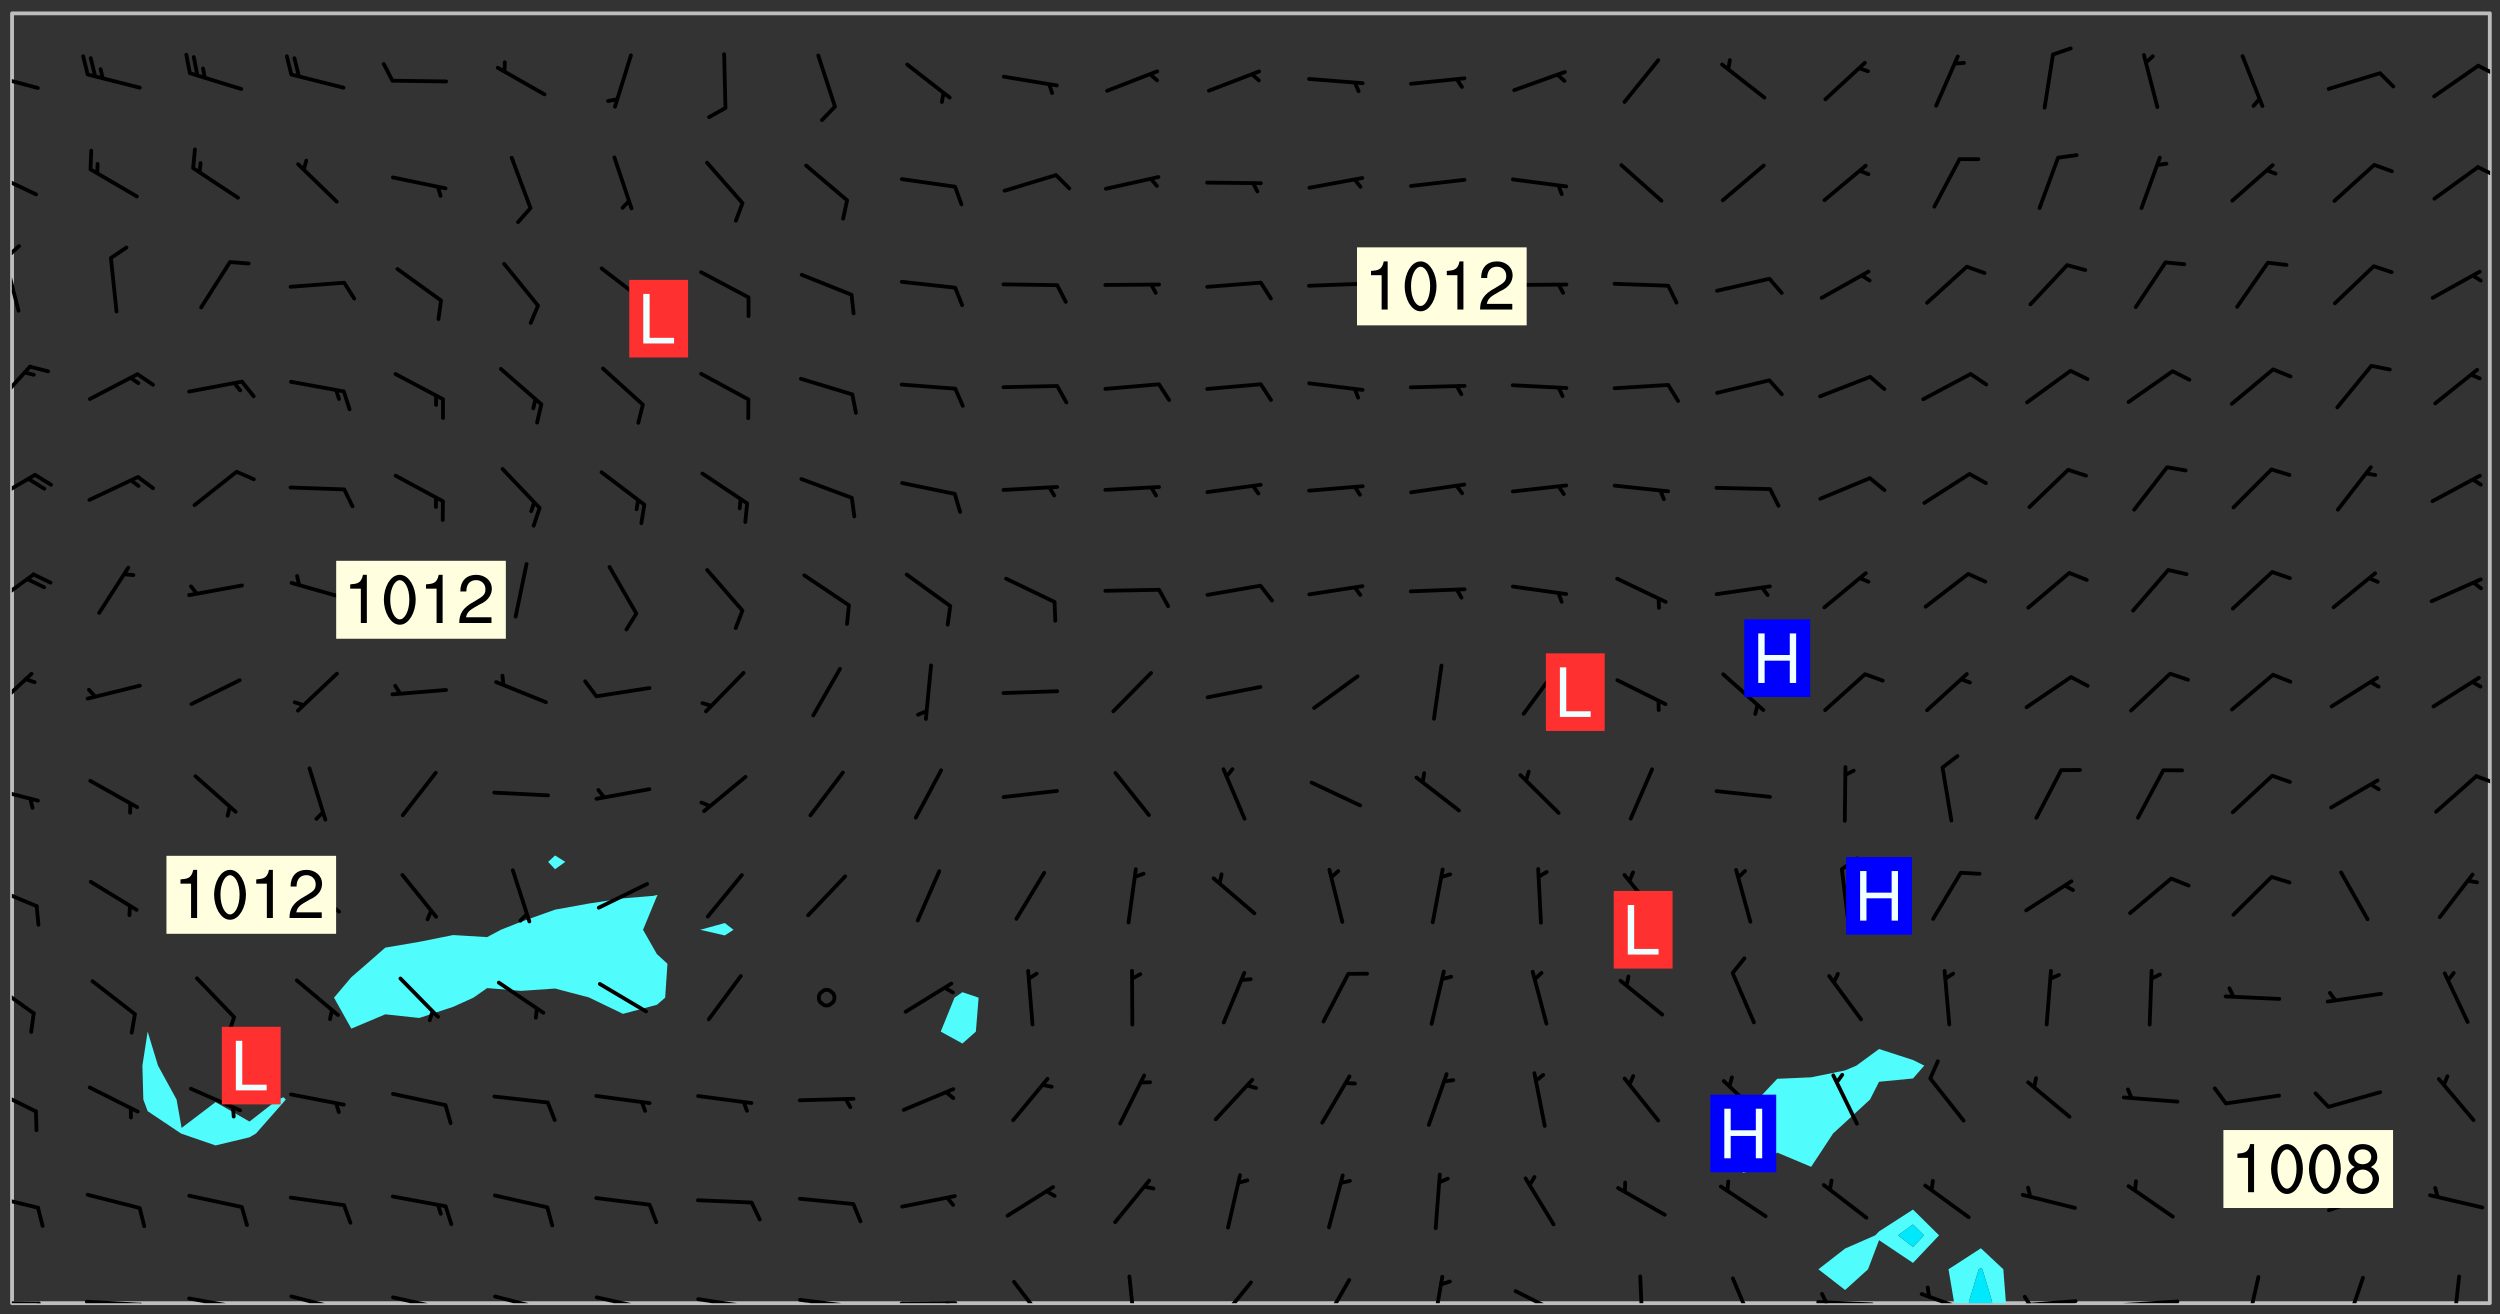 <svg xmlns="http://www.w3.org/2000/svg" role="img" xmlns:xlink="http://www.w3.org/1999/xlink" viewBox="142.45 309.95 326.84 171.84"><rect x="142.45" y="309.95" width="326.84" height="171.84" fill="#333333" stroke="none"/><defs><clipPath id="clip2"><path d="M 144 311.672 L 145 311.672 L 145 480.328 L 144 480.328 Z M 144 311.672"/></clipPath><clipPath id="clip3"><path d="M 144 311.672 L 468 311.672 L 468 480.328 L 144 480.328 Z M 144 311.672"/></clipPath><clipPath id="clip4"><path d="M 397 473 L 405 473 L 405 480.328 L 397 480.328 Z M 397 473"/></clipPath><clipPath id="clip5"><path d="M 399 475 L 403 475 L 403 480.328 L 399 480.328 Z M 399 475"/></clipPath><clipPath id="clip6"><path d="M 467 311.672 L 468 311.672 L 468 480.328 L 467 480.328 Z M 467 311.672"/></clipPath><clipPath id="clip7"><path d="M 144 480 L 148 480 L 148 480.328 L 144 480.328 Z M 144 480"/></clipPath><clipPath id="clip8"><path d="M 147 480 L 149 480 L 149 480.328 L 147 480.328 Z M 147 480"/></clipPath><clipPath id="clip9"><path d="M 153 479 L 162 479 L 162 480.328 L 153 480.328 Z M 153 479"/></clipPath><clipPath id="clip10"><path d="M 160 480 L 163 480 L 163 480.328 L 160 480.328 Z M 160 480"/></clipPath><clipPath id="clip11"><path d="M 166 479 L 175 479 L 175 480.328 L 166 480.328 Z M 166 479"/></clipPath><clipPath id="clip12"><path d="M 173 480 L 176 480 L 176 480.328 L 173 480.328 Z M 173 480"/></clipPath><clipPath id="clip13"><path d="M 180 479 L 188 479 L 188 480.328 L 180 480.328 Z M 180 479"/></clipPath><clipPath id="clip14"><path d="M 187 480 L 189 480 L 189 480.328 L 187 480.328 Z M 187 480"/></clipPath><clipPath id="clip15"><path d="M 193 479 L 201 479 L 201 480.328 L 193 480.328 Z M 193 479"/></clipPath><clipPath id="clip16"><path d="M 200 480 L 202 480 L 202 480.328 L 200 480.328 Z M 200 480"/></clipPath><clipPath id="clip17"><path d="M 206 479 L 215 479 L 215 480.328 L 206 480.328 Z M 206 479"/></clipPath><clipPath id="clip18"><path d="M 213 480 L 215 480 L 215 480.328 L 213 480.328 Z M 213 480"/></clipPath><clipPath id="clip19"><path d="M 220 479 L 228 479 L 228 480.328 L 220 480.328 Z M 220 479"/></clipPath><clipPath id="clip20"><path d="M 227 480 L 229 480 L 229 480.328 L 227 480.328 Z M 227 480"/></clipPath><clipPath id="clip21"><path d="M 233 479 L 241 479 L 241 480.328 L 233 480.328 Z M 233 479"/></clipPath><clipPath id="clip22"><path d="M 240 480 L 242 480 L 242 480.328 L 240 480.328 Z M 240 480"/></clipPath><clipPath id="clip23"><path d="M 246 479 L 255 479 L 255 480.328 L 246 480.328 Z M 246 479"/></clipPath><clipPath id="clip24"><path d="M 253 480 L 256 480 L 256 480.328 L 253 480.328 Z M 253 480"/></clipPath><clipPath id="clip25"><path d="M 260 480 L 268 480 L 268 480.328 L 260 480.328 Z M 260 480"/></clipPath><clipPath id="clip26"><path d="M 266 480 L 268 480 L 268 480.328 L 266 480.328 Z M 266 480"/></clipPath><clipPath id="clip27"><path d="M 274 477 L 280 477 L 280 480.328 L 274 480.328 Z M 274 477"/></clipPath><clipPath id="clip28"><path d="M 289 476 L 292 476 L 292 480.328 L 289 480.328 Z M 289 476"/></clipPath><clipPath id="clip29"><path d="M 301 477 L 307 477 L 307 480.328 L 301 480.328 Z M 301 477"/></clipPath><clipPath id="clip30"><path d="M 315 477 L 320 477 L 320 480.328 L 315 480.328 Z M 315 477"/></clipPath><clipPath id="clip31"><path d="M 329 476 L 332 476 L 332 480.328 L 329 480.328 Z M 329 476"/></clipPath><clipPath id="clip32"><path d="M 340 478 L 348 478 L 348 480.328 L 340 480.328 Z M 340 478"/></clipPath><clipPath id="clip33"><path d="M 356 476 L 358 476 L 358 480.328 L 356 480.328 Z M 356 476"/></clipPath><clipPath id="clip34"><path d="M 368 476 L 372 476 L 372 480.328 L 368 480.328 Z M 368 476"/></clipPath><clipPath id="clip35"><path d="M 379 479 L 388 479 L 388 480.328 L 379 480.328 Z M 379 479"/></clipPath><clipPath id="clip36"><path d="M 380 478 L 382 478 L 382 480.328 L 380 480.328 Z M 380 478"/></clipPath><clipPath id="clip37"><path d="M 393 478 L 401 478 L 401 480.328 L 393 480.328 Z M 393 478"/></clipPath><clipPath id="clip38"><path d="M 406 479 L 415 479 L 415 480.328 L 406 480.328 Z M 406 479"/></clipPath><clipPath id="clip39"><path d="M 406 479 L 409 479 L 409 480.328 L 406 480.328 Z M 406 479"/></clipPath><clipPath id="clip40"><path d="M 419 479 L 428 479 L 428 480.328 L 419 480.328 Z M 419 479"/></clipPath><clipPath id="clip41"><path d="M 435 476 L 438 476 L 438 480.328 L 435 480.328 Z M 435 476"/></clipPath><clipPath id="clip42"><path d="M 448 476 L 452 476 L 452 480.328 L 448 480.328 Z M 448 476"/></clipPath><clipPath id="clip43"><path d="M 462 476 L 465 476 L 465 480.328 L 462 480.328 Z M 462 476"/></clipPath><clipPath id="clip44"><path d="M 144 465 L 148 465 L 148 469 L 144 469 Z M 144 465"/></clipPath><clipPath id="clip45"><path d="M 144 451 L 148 451 L 148 456 L 144 456 Z M 144 451"/></clipPath><clipPath id="clip46"><path d="M 144 438 L 148 438 L 148 443 L 144 443 Z M 144 438"/></clipPath><clipPath id="clip47"><path d="M 144 425 L 148 425 L 148 429 L 144 429 Z M 144 425"/></clipPath><clipPath id="clip48"><path d="M 144 412 L 148 412 L 148 415 L 144 415 Z M 144 412"/></clipPath><clipPath id="clip49"><path d="M 465 411 L 468 411 L 468 413 L 465 413 Z M 465 411"/></clipPath><clipPath id="clip50"><path d="M 144 397 L 147 397 L 147 404 L 144 404 Z M 144 397"/></clipPath><clipPath id="clip51"><path d="M 144 384 L 148 384 L 148 390 L 144 390 Z M 144 384"/></clipPath><clipPath id="clip52"><path d="M 144 371 L 148 371 L 148 376 L 144 376 Z M 144 371"/></clipPath><clipPath id="clip53"><path d="M 144 357 L 147 357 L 147 364 L 144 364 Z M 144 357"/></clipPath><clipPath id="clip54"><path d="M 144 343 L 146 343 L 146 351 L 144 351 Z M 144 343"/></clipPath><clipPath id="clip55"><path d="M 144 341 L 146 341 L 146 345 L 144 345 Z M 144 341"/></clipPath><clipPath id="clip56"><path d="M 144 332 L 148 332 L 148 336 L 144 336 Z M 144 332"/></clipPath><clipPath id="clip57"><path d="M 466 331 L 468 331 L 468 334 L 466 334 Z M 466 331"/></clipPath><clipPath id="clip58"><path d="M 144 319 L 148 319 L 148 322 L 144 322 Z M 144 319"/></clipPath><clipPath id="clip59"><path d="M 466 318 L 468 318 L 468 320 L 466 320 Z M 466 318"/></clipPath><g id="surface630" clip-path="url(#clip1)"><path fill="#fff" fill-opacity="0" fill-rule="evenodd" d="M 0 0 L 1000 0 L 1000 1000 L 0 1000 Z M 0 0"/><path fill="#d3d3d3" fill-opacity="0" fill-rule="evenodd" d="M162.152 355.867L161.918 356.16 161.977 356.395 162.094 356.566 162.27 356.801 162.562 357.148 162.676 357.207 162.793 357.035 162.852 356.801 163.027 356.625 163.492 356.449 164.191 356.449 164.426 356.742 164.715 357.559 164.773 357.734 164.949 357.965 165.301 358.199 166 358.898 166.172 359.074 166.406 359.422 166.641 359.832 166.93 360.414 167.34 360.879 167.57 361.113 167.805 361.289 167.922 361.52 168.098 361.812 168.27 362.977 168.27 363.211 168.328 363.5 168.387 363.617 168.504 363.734 168.852 364.145 168.969 364.316 169.145 364.492 169.32 364.727 169.438 364.898 169.609 365.25 169.668 365.484 169.902 365.891 170.137 365.832 169.961 366.008 169.902 366.938 169.32 366.938 169.086 366.824 168.738 366.938 168.621 367.055 168.562 367.348 168.504 367.523 168.387 367.695 167.922 367.988 167.863 368.223 167.805 368.336 167.805 368.98 167.863 369.152 167.863 369.562 167.922 369.621 167.922 370.027 167.98 370.434 168.098 370.609 168.156 370.668 168.387 371.309 168.328 371.602 168.328 372.301 168.27 372.883 168.27 373.117 168.211 373.348 168.156 373.699 168.156 375.621 168.211 375.738 168.637 375.738 168.27 375.855 168.246 376.207 169.137 377.375 170.879 377.914 172.219 378.273 172.219 378.812 172.309 379.621 172.844 380.336 174.363 380.605 175.254 380.52 175.344 381.684 175.879 381.863 177.039 381.684 179.094 380.699 180.254 380.336 182.133 380.16 183.828 379.98 183.648 380.699 182.133 380.785 180.883 380.875 180.078 381.145 179.004 381.953 179.273 382.672 179.809 383.57 179.629 384.195 179.363 385.004 179.629 386.082 180.254 386.98 181.059 387.16 182.309 386.98 182.043 387.703 182.141 388.207 182.195 388.5 182.195 388.672 182.254 388.965 182.254 389.371 182.43 389.488 182.781 389.605 183.188 389.605 183.48 389.43 183.594 389.312 183.652 389.195 183.77 388.965 183.828 388.789 184.18 388.324 184.41 388.148 184.586 388.09 184.762 388.148 184.82 388.324 184.938 389.312 184.992 389.781 185.051 389.953 185.168 390.188 185.344 390.246 186.16 390.305 186.449 390.305 186.566 390.539 186.625 390.945 186.684 391.297 186.684 392.402 186.801 392.695 186.918 393.043 187.207 393.742 187.383 394.094 187.965 394.848 188.316 395.023 188.488 395.082 188.957 395.316 189.598 395.781 189.945 396.016 190.238 396.191 190.531 396.246 190.762 396.309 191.578 396.656 191.871 396.832 191.984 397.004 192.336 397.355 192.453 397.531 192.977 398.172 192.977 398.461 193.035 398.812 193.035 399.16 193.094 399.512 193.152 399.801 193.27 399.859 193.441 399.918 193.617 399.918 194.199 400.152 194.375 400.27 194.551 400.559 194.727 400.793 194.84 401.027 195.133 401.258 195.25 401.375 195.25 401.785 195.309 401.84 195.598 402.074 195.832 402.191 195.891 402.309 196.008 402.48 196.066 402.598 196.297 402.832 196.355 403.008 196.59 403.066 196.707 403.125 196.59 403.238 196.531 403.355 196.531 403.473 196.414 403.766 196.297 404.055 196.297 404.637 196.473 404.754 196.59 404.812 196.648 404.93 196.766 405.047 196.879 405.105 197.055 405.453 197.113 405.805 197.172 406.211 197.172 406.387 197.113 406.562 196.996 407.262 196.996 407.434 197.113 407.609 197.406 407.902 197.812 407.902 197.988 408.02 198.105 408.191 198.223 408.484 198.223 408.719 197.695 408.719 197.465 408.484 197.23 408.484 197.055 408.543 196.996 409.242 197.055 409.59 197.172 409.766 197.348 410.176 197.465 410.406 197.754 410.875 197.93 410.93 198.453 410.93 198.688 410.988 199.445 411.629 199.504 411.922 199.504 412.156 199.562 412.215 199.793 412.562 199.793 412.914 199.676 413.086 199.676 413.379 199.969 413.668 200.262 413.844 200.434 413.902 200.727 414.078 201.02 414.195 201.602 414.602 201.891 414.836 202.184 415.012 202.402 415.172 202.418 415.184 202.648 415.359 203.289 415.883 203.465 416.117 203.582 416.293 203.758 416.469 203.871 416.641 203.871 417.281 203.988 417.457 204.457 417.574 205.039 417.691 205.273 417.75 205.504 417.863 205.797 417.98 205.91 418.039 206.496 418.391 206.785 418.562 206.961 418.625 207.137 418.68 207.312 418.738 208.012 419.09 208.301 419.266 208.535 419.32 208.824 419.496 209.059 419.613 209.699 420.02 209.992 420.137 210.164 420.195 210.398 420.254 210.809 420.312 211.039 420.371 211.273 420.488 211.332 420.66 210.922 420.836 211.391 420.895 211.449 421.188 211.562 421.422 211.738 421.477 211.973 421.535 212.148 421.594 212.555 421.711 213.195 421.945 213.312 422.117 213.371 422.352 213.371 422.527 213.312 422.645 213.254 423.051 213.488 423.285 213.605 423.344 213.953 423.461 214.594 423.691 214.77 423.809 215.059 423.926 215.234 424.102 215.469 424.566 216.051 425.672 216.227 425.848 216.574 426.023 216.75 426.141 217.102 426.258 218.148 426.781 218.383 426.84 218.848 426.953 219.141 427.012 219.605 427.188 220.363 427.77 220.598 428.004 220.945 428.469 221.121 428.645 221.41 428.879 222.227 429.578 222.52 429.754 222.809 430.043 223.102 430.219 223.395 430.508 224.09 431.148 224.266 431.324 224.559 431.559 224.848 431.793 225.316 432.082 225.957 432.664 226.305 432.898 226.539 433.191 226.887 433.539 227.238 434.004 228.172 434.996 228.52 435.402 228.637 435.578 228.871 435.637 228.984 435.754 229.629 435.93 229.859 436.043 230.094 436.102 230.387 436.277 230.617 436.395 231.551 437.094 231.957 437.5 232.191 437.676 232.598 437.852 232.832 437.969 233.648 438.316 233.996 438.551 234.23 438.668 234.523 438.957 234.754 439.074 235.512 439.426 235.863 439.598 236.094 439.656 236.387 439.773 236.621 439.832 237.492 440.008 238.309 440.008 238.777 440.238 238.949 440.297 239.824 440.996 240.289 441.113 240.582 441.172 240.758 441.23 240.988 441.289 241.457 441.348 241.805 441.406 242.156 441.465 242.562 441.523 242.855 441.523 243.027 441.582 243.027 441.812 243.203 441.988 243.496 441.988 243.844 442.047 244.195 442.105 244.895 442.223 245.535 442.223 246 441.988 246.293 441.812 246.465 441.695 246.875 441.523 247.164 441.348 248.098 440.883 248.566 440.59 249.09 440.297 249.555 440.125 250.02 439.949 251.07 439.484 251.359 439.367 251.77 439.25 252.059 439.133 252.586 438.957 254.102 438.258 254.684 437.91 254.973 437.852 255.266 437.793 255.613 437.676 256.488 437.445 256.84 437.328 256.953 437.328 257.188 437.27 258.062 437.035 258.297 436.977 259.109 436.977 259.461 436.918 260.277 436.801 260.449 436.742 260.801 436.688 261.094 436.629 261.324 436.57 262.141 436.395 262.316 436.336 262.664 436.336 262.898 436.277 263.363 436.16 264.121 435.988 264.355 435.93 264.703 435.93 265.113 435.812 265.402 435.754 266.688 435.695 266.977 435.695 267.387 435.637 267.617 435.578 267.793 435.578 268.668 435.461 269.074 435.461 269.484 435.344 269.832 435.344 270.184 435.23 271.055 435.172 272.805 435.172 273.852 435.461 274.262 435.578 274.551 435.695 274.902 435.812 275.191 435.93 276.242 436.102 276.531 436.16 276.824 436.16 277.117 436.219 277.289 436.277 277.699 436.336 277.871 436.395 277.988 436.453 278.105 436.453 278.223 436.512 278.574 436.57 278.688 436.57 279.098 436.637 281.02 437.031 282.945 437.426 284.465 437.875 286.16 438.594 288.305 439.398 289.91 438.68 291.34 437.875 292.5 436.797 293.75 436.348 296.785 435.629 298.66 435.27 300.805 433.922 303.039 432.668 305.539 431.41 307.234 430.961 309.02 430.781 310.18 430.512 310.805 431.051 312.145 430.781 312.859 429.793 313.844 428.449 314.289 428.27 315.094 427.91 316.969 427.371 318.754 426.922 320.004 426.652 321.164 426.562 322.863 426.473 324.824 426.203 326.074 426.113 326.613 426.113 327.238 426.023 328.129 426.023 330.273 425.844 332.684 425.664 335.273 425.574 336.969 425.754 338.578 425.844 340.008 426.203 341.168 426.922 343.043 427.91 344.203 429.438 344.469 430.152 345.098 430.242 345.453 431.141 345.988 431.68 346.523 433.207 347.598 433.566 348.133 433.566 347.328 434.102 347.418 435.809 348.133 438.504 349.023 439.309 349.918 440.297 350.633 441.555 352.418 442.094 353.938 441.914 354.293 443.258 355.902 442.453 356.883 441.914 357.152 442.184 357.469 441.969 357.688 441.824 358.488 442.273 358.938 441.914 359.293 441.914 359.828 441.645 360.367 440.926 360.902 440.656 361.527 439.668 362.688 440.117 363.527 440.488 364.922 441.105 366.617 440.926 368.223 440.926 370.008 441.016 370.188 439.309 370.723 437.965 371.527 438.234 372.02 439.082 372.422 439.488 372.332 440.027 372.332 440.387 373.047 440.836 373.758 440.566 375.188 440.566 375.547 441.555 375.992 442.812 376.707 444.156 377.957 444.785 379.652 445.414 380.367 445.234 380.547 444.695 381.527 444.605 381.977 444.965 382.062 446.223 381.797 446.852 381.262 447.031 381.262 447.57 381.977 448.555 382.242 449.094 383.227 450.082 384.027 451.16 383.762 451.52 383.672 452.418 383.047 454.75 382.691 456.816 382.602 458.609 382.422 459.328 382.332 459.867 382.332 461.305 381.352 463.188 380.992 464.895 380.457 465.793 379.652 466.961 379.387 467.5 381.441 468.754 381.527 469.113 381.172 469.652 381.082 469.473 381.082 470.281 381.172 471.719 380.727 472.434 379.652 472.527 379.387 473.242 379.922 474.141 380.727 474.859 381.887 475.668 383.227 475.938 383.672 476.297 383.316 476.746 381.527 476.656 380.277 476.207 379.562 475.488 378.938 475.398 378.762 478.988 378.574 480.297 467.934 480.297 467.934 311.703 412.664 311.703 412.664 360.785 413.426 360.91 416.715 361.453 418.738 364.289 418.738 367.043 421.09 367.375 423.438 367.707 427.488 367.707 426.109 371.867 424.086 372.574 422.062 373.277 421.52 373.621 418.926 375.238 418.738 375.355 416.715 373.277 415.984 370.535 413.312 368.457 411.938 364.957 411.871 364.875 409.914 362.203 412.664 360.785 412.664 311.703 294.422 311.703 294.422 403.117 294.539 403.148 294.672 403.16 294.746 403.234 294.852 403.281 294.941 403.34 295.027 403.398 295.117 403.457 295.414 403.754 295.473 403.844 295.504 403.961 295.531 404.078 295.547 404.215 295.516 404.332 295.457 404.422 295.398 404.508 295.355 404.613 295.309 404.715 295.281 404.836 295.281 404.98 295.457 405.25 295.605 405.398 295.68 405.484 295.754 405.559 295.797 405.664 295.859 405.754 295.918 405.84 295.961 405.945 296.02 406.035 296.066 406.137 296.109 406.242 296.168 406.328 296.285 406.508 296.359 406.582 296.422 406.668 296.48 406.758 296.523 406.863 296.582 406.953 296.641 407.039 296.703 407.129 296.762 407.219 296.805 407.32 296.922 407.5 296.996 407.574 297.055 407.66 297.129 407.734 297.219 407.793 297.324 407.84 297.473 407.84 297.605 407.824 297.738 407.84 297.84 407.793 297.914 407.719 297.961 407.617 297.945 407.484 297.945 407.336 297.898 407.23 297.871 407.113 297.824 407.012 297.797 406.891 297.754 406.789 297.691 406.699 297.648 406.598 297.605 406.492 297.574 406.375 297.559 406.242 297.547 406.105 297.633 406.047 297.691 405.961 297.812 405.93 297.855 406.035 297.871 406.168 297.871 406.285 297.93 406.387 297.988 406.477 298.078 406.535 298.227 406.684 298.285 406.773 298.328 406.879 298.316 406.98 298.402 407.039 298.508 407.086 298.594 407.145 298.684 407.203 298.758 407.277 298.641 407.305 298.535 407.352 298.449 407.41 298.375 407.484 298.316 407.574 298.254 407.66 298.227 407.781 298.18 407.883 298.137 407.988 298.105 408.105 298.094 408.238 298.078 408.371 298.078 408.52 298.105 408.637 298.152 408.742 298.195 408.844 298.254 408.934 298.328 409.008 298.418 409.066 298.492 409.141 298.582 409.199 298.641 409.289 298.684 409.395 298.73 409.496 298.848 409.527 298.98 409.543 299.129 409.543 299.246 409.512 299.352 409.555 299.395 409.66 299.441 409.762 299.469 409.883 299.5 410 299.527 410.117 299.559 410.238 299.586 410.355 299.691 410.398 299.793 410.445 299.926 410.43 300.074 410.578 300.137 410.664 300.211 410.738 300.281 410.812 300.371 410.875 300.477 410.918 300.578 410.961 300.695 410.992 300.832 411.008 300.949 410.977 301.023 410.902 301.051 410.785 301.039 410.652 301.008 410.531 300.98 410.414 301.023 410.309 301.141 410.309 301.23 410.371 301.348 410.398 301.496 410.398 301.629 410.414 301.777 410.414 301.91 410.43 302.043 410.414 302.191 410.414 302.324 410.398 302.457 410.387 302.594 410.398 302.711 410.371 302.844 410.355 303.035 410.297 302.977 410.473 302.961 410.605 302.934 410.727 302.918 410.859 302.859 410.945 302.727 410.961 302.621 411.008 302.516 411.051 302.398 411.082 302.281 411.109 302.016 411.141 301.867 411.141 301.734 411.156 301.66 411.23 301.719 411.316 301.867 411.465 301.984 411.645 302.059 411.715 302.148 411.777 302.238 411.836 302.324 411.895 302.414 411.953 302.516 411.996 302.621 412.059 302.727 412.102 302.812 412.16 302.918 412.207 303.02 412.25 303.199 412.367 303.258 412.457 303.215 412.559 303.168 412.664 303.184 412.797 303.406 413.02 303.465 413.109 303.508 413.211 303.539 413.332 303.582 413.434 303.598 413.566 303.629 413.684 303.641 413.82 303.672 413.938 303.82 414.086 303.922 414.129 304.027 414.172 304.145 414.203 304.277 414.219 304.414 414.234 304.531 414.234 304.648 414.203 304.738 414.145 304.781 414.039 304.828 413.938 304.871 413.832 304.902 413.715 304.914 413.582 304.914 413.434 304.902 413.301 304.887 413.168 304.855 413.051 304.812 412.945 304.766 412.84 304.723 412.738 304.68 412.633 304.664 412.5 304.68 412.367 304.707 412.25 304.738 412.133 304.766 412.012 304.812 411.91 304.902 411.852 304.988 411.789 305.062 411.715 305.152 411.656 305.375 411.434 305.434 411.348 305.508 411.273 305.625 411.094 305.684 411.008 305.684 410.859 305.609 410.785 305.508 410.738 305.402 410.695 305.301 410.652 305.242 410.562 305.195 410.457 305.168 410.34 305.258 410.281 305.375 410.25 305.477 410.207 305.656 410.09 305.805 409.941 305.816 409.809 305.805 409.703 305.715 409.645 305.582 409.66 305.434 409.66 305.301 409.676 305.168 409.66 305.047 409.629 304.961 409.57 304.887 409.496 304.828 409.406 304.766 409.32 304.648 409.141 304.59 409.055 304.621 408.934 304.707 408.875 304.828 408.844 304.887 408.758 304.887 408.637 304.855 408.52 304.797 408.43 304.738 408.344 304.691 408.238 304.664 408.121 304.648 407.988 304.707 407.898 304.781 407.824 304.871 407.766 304.988 407.586 305.062 407.512 305.121 407.426 305.27 407.277 305.391 407.246 305.523 407.23 305.656 407.246 305.73 407.32 305.773 407.426 305.789 407.559 305.758 407.676 305.641 407.707 305.508 407.719 305.359 407.867 305.316 407.973 305.27 408.074 305.242 408.195 305.211 408.312 305.211 408.461 305.242 408.578 305.285 408.684 305.344 408.773 305.418 408.844 305.492 408.918 305.609 408.949 305.73 408.977 305.848 408.949 305.98 408.934 306.098 408.934 306.188 408.992 306.262 409.066 306.309 409.172 306.367 409.258 306.469 409.305 306.602 409.32 306.707 409.363 306.793 409.422 306.781 409.527 306.707 409.602 306.527 409.719 306.469 409.809 306.379 409.867 306.309 409.941 306.234 410.016 306.172 410.105 306.145 410.223 306.129 410.355 306.145 410.488 306.129 410.621 306.129 410.77 306.145 410.902 306.172 411.02 306.203 411.141 306.277 411.215 306.367 411.273 306.453 411.332 306.543 411.391 306.66 411.422 306.66 411.508 306.559 411.555 306.469 411.613 306.203 411.645 306.086 411.672 305.938 411.672 305.832 411.715 305.73 411.762 305.672 411.852 305.609 412.086 305.598 412.219 305.566 412.34 305.551 412.473 305.551 412.766 305.539 412.898 305.551 413.035 305.566 413.168 305.699 413.184 305.832 413.195 305.953 413.227 306.039 413.285 306.113 413.359 306.16 413.465 306.203 413.566 306.219 413.699 306.219 414.145 306.203 414.277 306.203 414.723 306.234 414.988 306.262 415.105 306.277 415.238 306.309 415.355 306.395 415.566 306.426 415.832 306.426 415.98 306.395 416.098 306.367 416.215 306.336 416.336 306.309 416.453 306.277 416.57 306.246 416.691 306.234 416.824 306.219 416.957 306.309 417.016 306.426 416.984 306.527 417 306.574 417.105 306.543 417.371 306.543 417.812 306.5 417.918 306.453 418.023 306.41 418.125 306.367 418.23 306.309 418.316 306.277 418.438 306.234 418.555 306.203 418.672 306.188 418.805 306.203 418.938 306.262 419.027 306.367 419.074 306.453 419.133 306.512 419.219 306.5 419.355 306.469 419.473 306.426 419.574 306.426 420.02 306.41 420.152 306.41 420.301 306.379 420.418 306.336 420.523 306.309 420.641 306.262 420.746 306.219 420.848 306.188 420.969 306.16 421.086 306.129 421.219 306.098 421.336 306.07 421.453 306.027 421.559 305.996 421.676 305.965 421.797 305.953 421.93 305.938 422.062 305.938 422.359 305.965 422.477 305.965 422.625 306.012 423.023 306.039 423.141 306.098 423.23 306.219 423.262 306.367 423.262 306.5 423.246 306.559 423.336 306.559 423.453 306.5 423.543 306.41 423.602 306.309 423.645 306.203 423.691 306.113 423.75 306.027 423.809 305.891 423.824 305.773 423.793 305.641 423.777 305.539 423.824 305.477 423.91 305.465 424.047 305.449 424.18 305.418 424.297 305.391 424.414 305.375 424.547 305.344 424.668 305.344 424.965 305.359 425.098 305.391 425.215 305.391 425.363 305.402 425.496 305.402 425.645 305.375 425.762 305.328 425.863 305.301 425.984 305.27 426.102 305.211 426.191 305.137 426.266 305.035 426.309 304.93 426.355 304.812 426.383 304.691 426.414 304.59 426.367 304.648 426.281 304.754 426.234 304.781 426.117 304.812 426 304.84 425.879 304.871 425.762 304.871 425.613 304.887 425.48 304.855 425.363 304.812 425.258 304.707 425.273 304.633 425.348 304.531 425.391 304.441 425.453 304.367 425.527 304.324 425.629 304.309 425.762 304.277 425.879 304.25 426 304.219 426.117 304.191 426.234 304.16 426.355 304.133 426.473 304.102 426.59 304.059 426.695 303.969 426.754 303.879 426.754 303.762 426.723 303.73 426.637 303.746 426.5 303.715 426.383 303.715 426.234 303.703 426.102 303.703 425.953 303.641 425.719 303.613 425.598 303.57 425.496 303.523 425.391 303.465 425.305 303.406 425.215 303.363 425.109 303.301 425.023 303.152 424.875 303.082 424.801 302.977 424.754 302.871 424.711 302.77 424.668 302.473 424.371 302.383 424.297 302.297 424.238 302.191 424.195 302.102 424.133 302.016 424.074 301.91 424.031 301.82 423.973 301.734 423.91 301.66 423.84 301.555 423.793 301.469 423.734 301.363 423.691 301.273 423.629 301.172 423.586 301.066 423.543 300.98 423.484 300.875 423.438 300.77 423.395 300.668 423.348 300.578 423.289 300.477 423.246 300.371 423.203 300.281 423.141 300.164 423.113 300.031 423.098 299.898 423.113 299.75 423.113 299.617 423.129 299.5 423.098 299.41 423.039 299.336 422.965 299.246 422.906 299.145 422.859 298.996 422.859 298.875 422.832 298.773 422.789 298.699 422.715 298.582 422.535 298.492 422.477 298.391 422.434 298.301 422.371 298.195 422.328 298.105 422.27 298.02 422.211 297.914 422.164 297.855 422.078 297.797 421.988 297.754 421.883 297.707 421.781 297.633 421.707 297.547 421.648 297.473 421.574 297.383 421.516 297.16 421.293 297.117 421.188 297.086 420.922 297.191 420.879 297.336 420.879 297.441 420.922 297.516 420.996 297.605 421.055 297.691 421.113 297.797 421.16 297.887 421.219 298.035 421.367 298.105 421.441 298.254 421.59 298.316 421.676 298.391 421.75 298.477 421.809 298.551 421.883 298.641 421.945 298.73 422.004 298.816 422.062 299.086 422.238 299.188 422.285 299.293 422.328 299.395 422.371 299.441 422.297 299.5 422.211 299.574 422.137 299.645 422.062 299.75 422.105 299.824 422.18 299.883 422.27 299.926 422.371 299.973 422.477 300.016 422.582 300.137 422.609 300.254 422.582 300.328 422.492 300.371 422.387 300.43 422.297 300.504 422.223 300.609 422.18 300.727 422.152 300.859 422.164 300.949 422.223 301.098 422.371 301.156 422.461 301.199 422.566 301.246 422.668 301.289 422.773 301.332 422.875 301.438 422.922 301.543 422.965 301.676 422.98 301.762 422.922 301.82 422.832 301.895 422.758 302 422.715 302.117 422.742 302.223 422.789 302.324 422.832 302.43 422.875 302.531 422.922 302.711 423.039 302.711 423.156 302.695 423.289 302.711 423.422 302.727 423.559 302.785 423.645 302.887 423.691 303.008 423.719 303.125 423.75 303.273 423.75 303.391 423.719 303.449 423.629 303.629 423.512 303.688 423.422 303.762 423.348 303.82 423.262 303.938 423.082 304.117 422.965 304.234 422.996 304.324 423.055 304.367 423.129 304.352 423.262 304.352 423.379 304.441 423.438 304.59 423.438 304.723 423.422 304.855 423.41 305.121 423.379 305.227 423.336 305.344 423.305 305.465 423.277 305.539 423.203 305.609 423.129 305.672 423.039 305.656 422.934 305.609 422.832 305.508 422.789 305.402 422.773 305.285 422.801 305.02 422.832 304.871 422.832 304.797 422.758 304.707 422.699 304.59 422.668 304.473 422.641 304.34 422.625 304.191 422.625 304.059 422.641 303.762 422.641 303.656 422.594 303.508 422.445 303.465 422.344 303.406 422.254 303.629 422.031 303.715 421.973 303.82 421.93 303.938 421.898 304.07 421.883 304.203 421.898 304.34 421.914 304.441 421.957 304.574 421.945 304.664 421.883 304.766 421.84 304.828 421.75 304.781 421.648 304.691 421.59 304.574 421.559 304.473 421.516 304.414 421.426 304.352 421.336 304.352 421.219 304.367 421.086 304.473 421.039 304.547 420.969 304.547 420.848 304.457 420.789 304.426 420.672 304.516 420.613 304.59 420.539 304.633 420.434 304.691 420.344 304.738 420.242 304.754 420.109 304.754 419.961 304.707 419.855 304.664 419.754 304.574 419.695 304.441 419.68 304.34 419.637 304.203 419.621 304.086 419.59 303.641 419.59 303.508 419.574 303.375 419.562 303.242 419.547 303.125 419.516 302.977 419.516 302.844 419.5 302.711 419.488 302.445 419.457 302.324 419.414 302.238 419.355 302.164 419.281 302.164 419.133 302.176 419 302.281 418.953 302.383 418.91 302.516 418.895 302.668 418.895 302.801 418.879 303.094 418.879 303.215 418.91 303.316 418.953 303.406 419.012 303.641 419.074 303.762 419.027 303.852 418.969 303.953 418.926 304.086 418.91 304.191 418.953 304.293 419 304.426 419.012 304.547 418.984 304.691 418.984 304.812 418.953 304.93 418.926 305.035 418.879 305.109 418.805 305.195 418.746 305.344 418.598 305.402 418.512 305.449 418.406 305.477 418.289 305.492 418.184 305.391 418.141 305.301 418.082 305.184 418.051 305.078 418.008 304.988 417.945 304.914 417.859 304.84 417.785 304.738 417.742 304.633 417.695 304.531 417.652 304.473 417.562 304.426 417.461 304.34 417.25 304.277 417.164 304.219 417.074 304.145 417 304.059 416.941 303.789 416.941 303.672 416.973 303.582 417.031 303.48 417.074 303.348 417.09 303.242 417.074 303.215 416.957 303.152 416.867 303.035 416.836 302.934 416.793 302.785 416.645 302.754 416.527 302.738 416.422 302.812 416.348 302.992 416.23 303.109 416.203 303.227 416.172 303.363 416.188 303.465 416.23 303.57 416.273 303.672 416.32 303.777 416.363 303.895 416.395 304.027 416.41 304.145 416.438 304.277 416.453 304.383 416.438 304.473 416.379 304.398 416.305 304.293 416.262 304.219 416.188 304.145 416.098 303.996 415.949 303.91 415.891 303.82 415.832 303.746 415.758 303.656 415.699 303.555 415.652 303.434 415.625 303.332 415.578 303.227 415.535 303.109 415.504 303.008 415.461 302.887 415.43 302.738 415.43 302.621 415.461 302.516 415.504 302.43 415.566 302.25 415.684 302.164 415.742 302.074 415.801 301.969 415.848 301.883 415.906 301.777 415.949 301.676 415.992 301.57 416.039 301.496 416.113 301.438 416.203 301.379 416.289 301.332 416.395 301.273 416.48 301.199 416.555 301.066 416.543 300.949 416.512 300.832 416.512 300.758 416.586 300.668 416.645 300.594 416.719 300.504 416.777 300.418 416.836 300.312 416.883 300.211 416.926 300.074 416.941 299.973 416.898 299.824 416.75 299.719 416.703 299.633 416.703 299.527 416.75 299.426 416.793 299.305 416.824 299.188 416.793 299.113 416.719 299.113 416.602 299.145 416.48 299.219 416.41 299.277 416.32 299.352 416.246 299.469 416.215 299.574 416.172 299.867 416.172 300 416.156 300.137 416.141 300.238 416.098 300.328 416.039 300.43 415.992 300.52 415.934 300.652 415.922 300.742 415.98 300.875 415.992 300.965 415.934 301.051 415.875 301.156 415.832 301.246 415.773 301.332 415.711 301.422 415.652 301.57 415.504 301.629 415.418 301.688 415.328 301.793 415.285 301.926 415.27 302.043 415.297 302.164 415.328 302.223 415.27 302.281 415.18 302.312 414.914 302.34 414.797 302.445 414.809 302.578 414.824 302.68 414.781 302.77 414.723 302.828 414.633 302.902 414.559 302.961 414.469 303.008 414.367 303.02 414.234 303.008 414.102 302.961 413.996 302.812 413.848 302.754 413.758 302.695 413.672 302.652 413.566 302.652 413.121 302.668 412.988 302.668 412.84 302.68 412.707 302.621 412.648 302.531 412.707 302.43 412.664 302.25 412.547 302.164 412.488 302.102 412.398 302.043 412.309 301.969 412.234 301.883 412.176 301.762 412.207 301.66 412.219 301.555 412.266 301.469 412.324 301.363 412.367 301.215 412.516 301.125 412.574 301.039 412.633 300.949 412.695 300.844 412.738 300.711 412.754 300.711 412.633 300.816 412.59 300.934 412.559 301.008 412.488 301.051 412.383 301.051 412.234 301.023 412.117 300.875 411.969 300.742 411.953 300.594 411.953 300.477 411.984 300.371 412.027 300.27 412.07 300.18 412.133 300.062 412.16 299.988 412.086 300 411.953 299.957 411.852 299.914 411.746 299.824 411.688 299.707 411.715 299.586 411.746 299.469 411.777 299.367 411.82 299.246 411.852 299.145 411.895 299.039 411.938 298.949 411.996 298.848 412.012 298.848 411.895 298.863 411.762 298.805 411.672 298.73 411.715 298.582 411.863 298.523 411.953 298.449 412.027 298.402 412.133 298.359 412.234 298.285 412.309 298.227 412.398 298.152 412.473 298.094 412.559 298.02 412.633 297.93 412.695 297.855 412.766 297.781 412.84 297.68 412.855 297.547 412.871 297.441 412.828 297.441 412.707 297.59 412.559 297.633 412.457 297.691 412.367 297.738 412.266 297.781 412.16 297.84 412.07 297.871 411.953 297.914 411.852 297.945 411.73 297.973 411.613 298.02 411.508 298.062 411.406 298.105 411.301 298.18 411.23 298.27 411.168 298.359 411.109 298.461 411.066 298.758 411.066 299.023 411.035 299.129 410.992 299.055 410.918 298.938 410.887 298.832 410.844 298.742 410.785 298.641 410.738 298.551 410.68 298.449 410.637 298.344 410.594 298.254 410.531 298.168 410.473 298.062 410.43 297.961 410.387 297.84 410.355 297.723 410.324 297.621 410.281 297.5 410.25 297.398 410.207 297.309 410.148 297.266 410.043 297.25 409.91 297.352 409.867 297.484 409.852 297.621 409.867 297.754 409.852 297.855 409.809 297.914 409.719 297.93 409.613 297.84 409.555 297.766 409.48 297.664 409.438 297.574 409.379 297.426 409.23 297.383 409.125 297.367 408.992 297.367 408.699 297.309 408.609 297.219 408.551 297.145 408.477 297.102 408.371 297.07 408.254 297.012 408.164 296.938 408.09 296.82 408.062 296.746 407.988 296.656 407.93 296.566 407.867 296.48 407.809 296.406 407.734 296.348 407.648 296.301 407.543 296.215 407.484 296.066 407.336 295.871 407.277 295.738 407.293 295.637 407.336 295.562 407.41 295.516 407.512 295.473 407.617 295.414 407.707 295.355 407.793 295.059 408.09 294.969 408.148 294.883 408.148 294.82 408.062 294.777 407.957 294.809 407.84 294.867 407.75 294.895 407.633 294.883 407.5 294.793 407.438 294.688 407.484 294.57 407.512 294.453 407.543 294.184 407.719 294.082 407.766 293.965 407.793 293.859 407.84 293.77 407.898 293.668 407.941 293.609 407.855 293.562 407.75 293.578 407.617 293.625 407.512 293.695 407.438 293.77 407.367 293.828 407.277 293.828 407.129 293.785 407.023 293.547 407.023 293.445 407.07 293.414 407.188 293.387 407.305 293.355 407.426 293.281 407.469 293.148 407.484 293.074 407.438 293.031 407.336 292.988 407.23 292.941 407.129 292.898 407.023 292.777 407.055 292.676 407.098 292.543 407.113 292.426 407.145 292.32 407.188 292.23 407.246 292.129 407.293 292.008 407.32 291.875 407.336 291.773 407.293 291.715 407.203 291.668 407.098 291.625 406.996 291.582 406.891 291.582 406.773 291.641 406.684 291.727 406.625 291.906 406.508 292.008 406.461 292.113 406.418 292.219 406.359 292.32 406.316 292.41 406.254 292.512 406.211 292.617 406.152 292.719 406.105 292.809 406.047 292.914 406.004 293.016 405.961 293.105 405.898 293.207 405.855 293.344 405.84 293.461 405.871 293.562 405.914 293.684 405.945 293.785 405.988 293.891 406.035 293.992 406.078 294.098 406.121 294.199 406.168 294.305 406.211 294.406 406.254 294.512 406.301 294.598 406.359 294.703 406.402 294.82 406.434 294.926 406.477 295.027 406.523 295.117 406.582 295.223 406.625 295.324 406.668 295.43 406.715 295.547 406.742 295.648 406.789 295.77 406.816 295.918 406.816 296.004 406.758 296.02 406.656 296.078 406.566 296.051 406.449 295.977 406.375 295.859 406.195 295.785 406.121 295.695 406.047 295.516 405.93 295.43 405.871 295.324 405.828 295.223 405.781 294.953 405.605 294.895 405.516 294.82 405.441 294.762 405.352 294.719 405.25 294.688 405.133 294.672 404.996 294.672 404.434 294.66 404.301 294.645 404.168 294.613 404.051 294.598 403.918 294.586 403.785 294.555 403.664 294.332 403.441 294.273 403.355 294.258 403.25 294.289 403.133 294.422 403.117 294.422 311.703 172.992 311.703 172.992 313.156 172.934 313.391 172.582 314.441 172.41 314.965 172.293 315.312 172.117 315.723 172 315.895 171.766 316.188 171.535 316.246 171.184 316.246 171.066 316.305 170.836 316.711 170.836 317.004 170.953 317.18 171.184 317.41 171.301 317.645 171.941 318.402 172.234 318.867 172.41 319.102 172.641 319.453 172.875 319.801 173.516 320.617 173.691 321.082 173.863 321.492 173.98 322.188 174.156 322.656 174.273 324.055 174.332 324.52 174.332 325.395 174.449 326.441 174.449 331.223 174.391 331.688 174.039 332.969 173.863 333.492 173.75 333.902 173.398 334.832 172.934 336 172.699 336.582 172.582 336.758 172.41 337.105 172.234 337.512 171.883 338.328 171.824 338.621 171.711 338.914 171.594 339.203 171.535 339.379 171.418 340.254 171.359 340.66 171.301 340.777 171.242 340.953 171.184 341.125 170.953 341.652 170.836 341.824 170.836 342.059 170.719 342.293 170.66 342.465 170.484 343.051 170.484 343.34 170.426 343.516 170.426 343.809 170.367 343.922 170.309 344.449 170.309 344.621 170.254 344.855 170.254 347.477 170.078 348.293 169.961 348.469 169.785 348.703 169.668 348.875 169.555 349.109 168.969 350.043 168.738 350.332 168.445 350.797 168.27 351.031 167.98 351.383 167.629 352.082 167.516 352.312 167.34 352.723 167.164 352.953 166.758 353.48 165.941 354.18 165.648 354.352 165.359 354.586 165.184 354.703 165.008 354.879 164.484 355.285 163.957 355.461 163.785 355.637 163.551 355.691 162.91 355.867 162.152 355.867M174.363 386.891L173.289 387.34 173.648 388.234 174.898 387.52 175.344 386.98 174.363 386.891"/><path fill="#d3d3d3" fill-opacity="0" fill-rule="evenodd" d="M201.508 416.598L200.613 416.598 201.062 417.227 202.043 417.586 202.848 417.496 203.293 416.508 203.117 416.598 202.402 416.242 201.508 416.598M356.129 475.668L356.07 475.145 356.07 474.852 356.184 474.559 356.242 474.328 356.711 473.859 356.824 473.859 356.941 473.746 357.059 473.688 357.234 473.688 357.469 473.629 357.816 473.629 358.051 473.688 358.168 473.746 358.398 473.918 358.457 474.094 358.574 474.676 358.574 474.969 358.457 475.145 358.285 475.434 358.109 475.609 357.582 476.133 357.352 476.367 357.234 476.426 357.059 476.426 356.941 476.367 356.535 476.074 356.359 475.957 356.242 475.898 356.184 475.785 356.129 475.668M362.77 464.711L362.711 464.539 362.711 463.43 362.77 463.258 362.945 463.199 363.117 463.141 363.293 463.141 363.527 463.082 363.645 463.141 363.703 463.84 363.645 464.012 363.527 464.188 363.41 464.246 363.176 464.77 363.062 464.828 362.828 464.828 362.77 464.711M372.383 450.32L372.266 450.145 372.266 449.445 372.559 448.57 372.676 448.398 372.852 448.047 372.965 447.816 373.082 447.523 373.434 446.766 373.551 446.535 373.723 446.301 373.898 446.301 374.016 446.242 374.656 446.242 374.773 446.301 375.008 446.535 375.18 446.648 375.531 446.941 375.648 447.059 375.762 447.234 375.762 447.348 375.879 447.406 375.996 447.523 375.996 448.223 375.938 448.398 375.938 448.629 375.879 448.805 375.531 449.855 375.414 450.086 375.297 450.32 375.18 450.379 374.949 450.613 374.309 450.902 373.434 450.902 373.023 450.785 372.383 450.32"/><path fill="none" stroke="#bebebe" stroke-linecap="round" stroke-linejoin="round" stroke-miterlimit="10" stroke-width=".5" d="M 431.957 354.305 L 108.027 354.305 L 108.027 185.68 L 431.957 185.68 L 431.957 354.305" transform="matrix(1 0 0 -1 36 666)"/><g clip-path="url(#clip2)"><path fill="#fff" fill-opacity="0" fill-rule="evenodd" d="M 144 475.891 L 144 480.328 L 144.004 480.328 L 144 480.328 L 144 311.672 L 144.004 311.672 L 144 311.672 L 144 475.891"/></g><g clip-path="url(#clip3)"><path fill="#fff" fill-opacity="0" fill-rule="evenodd" d="M 144.004 480.328 L 144.004 311.672 L 161.754 311.672 L 161.754 444.82 L 161.066 449.262 L 161.188 453.699 L 161.754 455.219 L 166.113 458.137 L 166.191 458.172 L 170.629 459.699 L 175.066 458.637 L 175.918 458.137 L 179.508 454.059 L 179.812 453.699 L 179.508 453.398 L 178.762 453.699 L 175.066 456.578 L 170.629 454.035 L 166.191 457.41 L 165.535 453.699 L 163.105 449.262 L 161.754 444.82 L 161.754 311.672 L 215.016 311.672 L 215.016 421.785 L 214.109 422.629 L 215.016 423.59 L 216.352 422.629 L 215.016 421.785 L 215.016 311.672 L 228.328 311.672 L 228.328 426.961 L 227.871 427.07 L 223.891 427.398 L 219.453 428.07 L 215.016 428.875 L 210.574 430.457 L 207.918 431.508 L 206.137 432.465 L 201.699 432.195 L 197.262 433.082 L 192.82 433.84 L 190.414 435.945 L 188.383 437.703 L 186.117 440.383 L 188.383 444.43 L 192.82 442.559 L 197.262 443.035 L 201.699 441.578 L 204.34 440.383 L 206.137 439.129 L 210.574 439.492 L 215.016 439.188 L 219.453 440.352 L 219.508 440.383 L 223.891 442.496 L 228.328 441.316 L 229.41 440.383 L 229.711 435.945 L 228.328 434.684 L 226.52 431.508 L 228.328 427.129 L 228.422 427.07 L 228.328 426.961 L 228.328 311.672 L 237.207 311.672 L 237.207 430.621 L 233.996 431.508 L 237.207 432.246 L 238.344 431.508 L 237.207 430.621 L 237.207 311.672 L 268.273 311.672 L 268.273 439.664 L 267.238 440.383 L 265.438 444.82 L 268.273 446.375 L 270.031 444.82 L 270.391 440.383 L 268.273 439.664 L 268.273 311.672 L 348.164 311.672 L 348.164 475.887 L 348.16 475.891 L 348.164 475.895 L 348.168 475.891 L 348.164 475.887 L 348.164 311.672 L 388.109 311.672 L 388.109 447.094 L 385.152 449.262 L 383.672 449.891 L 379.234 450.793 L 374.793 450.988 L 372.254 453.699 L 370.355 457.566 L 370.152 458.137 L 369.641 462.574 L 370.355 463.289 L 372.645 462.574 L 374.793 460.633 L 379.234 462.496 L 382.102 458.137 L 383.672 456.695 L 386.93 453.699 L 388.109 451.375 L 392.547 450.945 L 392.547 468.082 L 388.109 470.941 L 387.613 471.453 L 383.672 473.18 L 380.18 475.891 L 383.672 478.602 L 386.668 475.891 L 388.109 472.086 L 392.547 475.059 L 395.957 471.453 L 392.547 468.082 L 392.547 450.945 L 394.023 449.262 L 392.547 448.531 L 388.109 447.094 L 388.109 311.672 L 467.996 311.672 L 467.996 480.328 L 404.703 480.328 L 404.355 475.891 L 401.426 473.145 L 397.191 475.891 L 397.938 480.328 L 144.004 480.328"/></g><path fill="#50fcfc" fill-rule="evenodd" d="M161.188 453.699L161.066 449.262 161.754 444.82 163.105 449.262 165.535 453.699 166.191 457.41 170.629 454.035 175.066 456.578 178.762 453.699 179.508 453.398 179.812 453.699 179.508 454.059 175.918 458.137 175.066 458.637 170.629 459.699 166.191 458.172 166.113 458.137 161.754 455.219 161.188 453.699M188.383 444.43L186.117 440.383 188.383 437.703 190.414 435.945 192.82 433.84 197.262 433.082 201.699 432.195 206.137 432.465 207.918 431.508 210.574 430.457 215.016 428.875 219.453 428.07 223.891 427.398 227.871 427.07 228.328 426.961 228.422 427.07 228.328 427.129 226.52 431.508 228.328 434.684 229.711 435.945 229.41 440.383 228.328 441.316 223.891 442.496 219.508 440.383 219.453 440.352 215.016 439.188 210.574 439.492 206.137 439.129 204.34 440.383 201.699 441.578 197.262 443.035 192.82 442.559 188.383 444.43M215.016 423.59L214.109 422.629 215.016 421.785 216.352 422.629 215.016 423.59M237.207 432.246L233.996 431.508 237.207 430.621 238.344 431.508 237.207 432.246M268.273 446.375L265.438 444.82 267.238 440.383 268.273 439.664 270.391 440.383 270.031 444.82 268.273 446.375M348.164 475.895L348.16 475.891 348.164 475.887 348.168 475.891 348.164 475.895M370.355 463.289L369.641 462.574 370.152 458.137 370.355 457.566 372.254 453.699 374.793 450.988 379.234 450.793 383.672 449.891 385.152 449.262 388.109 447.094 392.547 448.531 394.023 449.262 392.547 450.945 388.109 451.375 386.93 453.699 383.672 456.695 382.102 458.137 379.234 462.496 374.793 460.633 372.645 462.574 370.355 463.289M383.672 478.602L380.18 475.891 383.672 473.18 387.613 471.453 388.109 470.941 392.547 468.082 392.547 470.031 390.59 471.453 392.547 472.973 393.984 471.453 392.547 470.031 392.547 468.082 395.957 471.453 392.547 475.059 388.109 472.086 386.668 475.891 383.672 478.602"/><path fill="#00e8fc" fill-rule="evenodd" d="M 392.547 472.973 L 390.59 471.453 L 392.547 470.031 L 393.984 471.453 L 392.547 472.973"/><g clip-path="url(#clip4)"><path fill="#50fcfc" fill-rule="evenodd" d="M 397.938 480.328 L 397.191 475.891 L 401.426 473.145 L 404.355 475.891 L 404.703 480.328 L 402.957 480.328 L 401.621 475.891 L 401.426 475.707 L 401.141 475.891 L 399.797 480.328 L 397.938 480.328"/></g><g clip-path="url(#clip5)"><path fill="#00e8fc" fill-rule="evenodd" d="M 399.797 480.328 L 401.141 475.891 L 401.426 475.707 L 401.621 475.891 L 402.957 480.328 L 399.797 480.328"/></g><g clip-path="url(#clip6)"><path fill="#fff" fill-opacity="0" fill-rule="evenodd" d="M 467.996 480.328 L 468 480.328 L 468 311.672 L 467.996 311.672 L 468 311.672 L 468 480.328 L 467.996 480.328"/></g><g clip-path="url(#clip7)"><path fill="none" stroke="#000" stroke-linecap="round" stroke-linejoin="round" stroke-miterlimit="10" stroke-width=".5" d="M 111.512 185.633 L 104.488 185.711" transform="matrix(1 0 0 -1 36 666)"/></g><g clip-path="url(#clip8)"><path fill="none" stroke="#000" stroke-linecap="round" stroke-linejoin="round" stroke-miterlimit="10" stroke-width=".5" d="M 111.512 185.633 L 112.641 183.453" transform="matrix(1 0 0 -1 36 666)"/></g><g clip-path="url(#clip9)"><path fill="none" stroke="#000" stroke-linecap="round" stroke-linejoin="round" stroke-miterlimit="10" stroke-width=".5" d="M 124.824 185.477 L 117.809 185.867" transform="matrix(1 0 0 -1 36 666)"/></g><g clip-path="url(#clip10)"><path fill="none" stroke="#000" stroke-linecap="round" stroke-linejoin="round" stroke-miterlimit="10" stroke-width=".5" d="M 124.824 185.477 L 125.855 183.25" transform="matrix(1 0 0 -1 36 666)"/></g><g clip-path="url(#clip11)"><path fill="none" stroke="#000" stroke-linecap="round" stroke-linejoin="round" stroke-miterlimit="10" stroke-width=".5" d="M 138.086 185.043 L 131.172 186.297" transform="matrix(1 0 0 -1 36 666)"/></g><g clip-path="url(#clip12)"><path fill="none" stroke="#000" stroke-linecap="round" stroke-linejoin="round" stroke-miterlimit="10" stroke-width=".5" d="M 138.086 185.043 L 138.836 182.707" transform="matrix(1 0 0 -1 36 666)"/></g><g clip-path="url(#clip13)"><path fill="none" stroke="#000" stroke-linecap="round" stroke-linejoin="round" stroke-miterlimit="10" stroke-width=".5" d="M 151.344 184.781 L 144.547 186.562" transform="matrix(1 0 0 -1 36 666)"/></g><g clip-path="url(#clip14)"><path fill="none" stroke="#000" stroke-linecap="round" stroke-linejoin="round" stroke-miterlimit="10" stroke-width=".5" d="M 151.344 184.781 L 151.91 182.395" transform="matrix(1 0 0 -1 36 666)"/></g><g clip-path="url(#clip15)"><path fill="none" stroke="#000" stroke-linecap="round" stroke-linejoin="round" stroke-miterlimit="10" stroke-width=".5" d="M 164.688 184.902 L 157.832 186.438" transform="matrix(1 0 0 -1 36 666)"/></g><g clip-path="url(#clip16)"><path fill="none" stroke="#000" stroke-linecap="round" stroke-linejoin="round" stroke-miterlimit="10" stroke-width=".5" d="M 164.688 184.902 L 165.34 182.539" transform="matrix(1 0 0 -1 36 666)"/></g><g clip-path="url(#clip17)"><path fill="none" stroke="#000" stroke-linecap="round" stroke-linejoin="round" stroke-miterlimit="10" stroke-width=".5" d="M 177.977 184.789 L 171.176 186.555" transform="matrix(1 0 0 -1 36 666)"/></g><g clip-path="url(#clip18)"><path fill="none" stroke="#000" stroke-linecap="round" stroke-linejoin="round" stroke-miterlimit="10" stroke-width=".5" d="M 177.977 184.789 L 178.547 182.402" transform="matrix(1 0 0 -1 36 666)"/></g><g clip-path="url(#clip19)"><path fill="none" stroke="#000" stroke-linecap="round" stroke-linejoin="round" stroke-miterlimit="10" stroke-width=".5" d="M 191.316 184.898 L 184.461 186.441" transform="matrix(1 0 0 -1 36 666)"/></g><g clip-path="url(#clip20)"><path fill="none" stroke="#000" stroke-linecap="round" stroke-linejoin="round" stroke-miterlimit="10" stroke-width=".5" d="M 191.316 184.898 L 191.965 182.535" transform="matrix(1 0 0 -1 36 666)"/></g><g clip-path="url(#clip21)"><path fill="none" stroke="#000" stroke-linecap="round" stroke-linejoin="round" stroke-miterlimit="10" stroke-width=".5" d="M 204.68 185.137 L 197.734 186.203" transform="matrix(1 0 0 -1 36 666)"/></g><g clip-path="url(#clip22)"><path fill="none" stroke="#000" stroke-linecap="round" stroke-linejoin="round" stroke-miterlimit="10" stroke-width=".5" d="M 204.68 185.137 L 205.488 182.824" transform="matrix(1 0 0 -1 36 666)"/></g><g clip-path="url(#clip23)"><path fill="none" stroke="#000" stroke-linecap="round" stroke-linejoin="round" stroke-miterlimit="10" stroke-width=".5" d="M 218.008 185.23 L 211.035 186.113" transform="matrix(1 0 0 -1 36 666)"/></g><g clip-path="url(#clip24)"><path fill="none" stroke="#000" stroke-linecap="round" stroke-linejoin="round" stroke-miterlimit="10" stroke-width=".5" d="M 218.008 185.23 L 218.875 182.934" transform="matrix(1 0 0 -1 36 666)"/></g><g clip-path="url(#clip25)"><path fill="none" stroke="#000" stroke-linecap="round" stroke-linejoin="round" stroke-miterlimit="10" stroke-width=".5" d="M 231.348 185.695 L 224.32 185.648" transform="matrix(1 0 0 -1 36 666)"/></g><g clip-path="url(#clip26)"><path fill="none" stroke="#000" stroke-linecap="round" stroke-linejoin="round" stroke-miterlimit="10" stroke-width=".5" d="M 230.328 185.688 L 230.91 184.609" transform="matrix(1 0 0 -1 36 666)"/></g><g clip-path="url(#clip27)"><path fill="none" stroke="#000" stroke-linecap="round" stroke-linejoin="round" stroke-miterlimit="10" stroke-width=".5" d="M 243.285 182.879 L 239.016 188.465" transform="matrix(1 0 0 -1 36 666)"/></g><g clip-path="url(#clip28)"><path fill="none" stroke="#000" stroke-linecap="round" stroke-linejoin="round" stroke-miterlimit="10" stroke-width=".5" d="M 254.832 182.176 L 254.102 189.164" transform="matrix(1 0 0 -1 36 666)"/></g><g clip-path="url(#clip29)"><path fill="none" stroke="#000" stroke-linecap="round" stroke-linejoin="round" stroke-miterlimit="10" stroke-width=".5" d="M 270 188.395 L 265.562 182.949" transform="matrix(1 0 0 -1 36 666)"/></g><g clip-path="url(#clip30)"><path fill="none" stroke="#000" stroke-linecap="round" stroke-linejoin="round" stroke-miterlimit="10" stroke-width=".5" d="M 282.844 188.719 L 279.348 182.621" transform="matrix(1 0 0 -1 36 666)"/></g><g clip-path="url(#clip31)"><path fill="none" stroke="#000" stroke-linecap="round" stroke-linejoin="round" stroke-miterlimit="10" stroke-width=".5" d="M 295.008 189.133 L 293.816 182.207" transform="matrix(1 0 0 -1 36 666)"/></g><path fill="none" stroke="#000" stroke-linecap="round" stroke-linejoin="round" stroke-miterlimit="10" stroke-width=".5" d="M 294.832 188.125 L 296 188.512" transform="matrix(1 0 0 -1 36 666)"/><g clip-path="url(#clip32)"><path fill="none" stroke="#000" stroke-linecap="round" stroke-linejoin="round" stroke-miterlimit="10" stroke-width=".5" d="M 310.863 184.086 L 304.59 187.254" transform="matrix(1 0 0 -1 36 666)"/></g><g clip-path="url(#clip33)"><path fill="none" stroke="#000" stroke-linecap="round" stroke-linejoin="round" stroke-miterlimit="10" stroke-width=".5" d="M 321.195 182.16 L 320.887 189.18" transform="matrix(1 0 0 -1 36 666)"/></g><g clip-path="url(#clip34)"><path fill="none" stroke="#000" stroke-linecap="round" stroke-linejoin="round" stroke-miterlimit="10" stroke-width=".5" d="M 333 188.91 L 335.715 182.43" transform="matrix(1 0 0 -1 36 666)"/></g><g clip-path="url(#clip35)"><path fill="none" stroke="#000" stroke-linecap="round" stroke-linejoin="round" stroke-miterlimit="10" stroke-width=".5" d="M 344.16 185.824 L 351.18 185.52" transform="matrix(1 0 0 -1 36 666)"/></g><g clip-path="url(#clip36)"><path fill="none" stroke="#000" stroke-linecap="round" stroke-linejoin="round" stroke-miterlimit="10" stroke-width=".5" d="M 345.184 185.777 L 344.652 186.887" transform="matrix(1 0 0 -1 36 666)"/></g><g clip-path="url(#clip37)"><path fill="none" stroke="#000" stroke-linecap="round" stroke-linejoin="round" stroke-miterlimit="10" stroke-width=".5" d="M 357.684 186.871 L 364.289 184.473" transform="matrix(1 0 0 -1 36 666)"/></g><path fill="none" stroke="#000" stroke-linecap="round" stroke-linejoin="round" stroke-miterlimit="10" stroke-width=".5" d="M 358.645 186.523 L 358.473 187.738" transform="matrix(1 0 0 -1 36 666)"/><g clip-path="url(#clip38)"><path fill="none" stroke="#000" stroke-linecap="round" stroke-linejoin="round" stroke-miterlimit="10" stroke-width=".5" d="M 370.797 185.402 L 377.805 185.941" transform="matrix(1 0 0 -1 36 666)"/></g><g clip-path="url(#clip39)"><path fill="none" stroke="#000" stroke-linecap="round" stroke-linejoin="round" stroke-miterlimit="10" stroke-width=".5" d="M 371.816 185.48 L 371.16 186.516" transform="matrix(1 0 0 -1 36 666)"/></g><g clip-path="url(#clip40)"><path fill="none" stroke="#000" stroke-linecap="round" stroke-linejoin="round" stroke-miterlimit="10" stroke-width=".5" d="M 384.109 185.438 L 391.121 185.902" transform="matrix(1 0 0 -1 36 666)"/></g><g clip-path="url(#clip41)"><path fill="none" stroke="#000" stroke-linecap="round" stroke-linejoin="round" stroke-miterlimit="10" stroke-width=".5" d="M 400.156 182.246 L 401.707 189.098" transform="matrix(1 0 0 -1 36 666)"/></g><g clip-path="url(#clip42)"><path fill="none" stroke="#000" stroke-linecap="round" stroke-linejoin="round" stroke-miterlimit="10" stroke-width=".5" d="M 413.113 182.344 L 415.379 188.996" transform="matrix(1 0 0 -1 36 666)"/></g><g clip-path="url(#clip43)"><path fill="none" stroke="#000" stroke-linecap="round" stroke-linejoin="round" stroke-miterlimit="10" stroke-width=".5" d="M 427.172 182.18 L 427.949 189.164" transform="matrix(1 0 0 -1 36 666)"/></g><g clip-path="url(#clip44)"><path fill="none" stroke="#000" stroke-linecap="round" stroke-linejoin="round" stroke-miterlimit="10" stroke-width=".5" d="M 111.414 198.156 L 104.586 199.816" transform="matrix(1 0 0 -1 36 666)"/></g><path fill="none" stroke="#000" stroke-linecap="round" stroke-linejoin="round" stroke-miterlimit="10" stroke-width=".5" d="M111.414 198.156L112.02 195.777M124.719 198.121L117.91 199.852M124.719 198.121L125.305 195.738M138.066 198.25L131.195 199.723M138.066 198.25L138.738 195.891M151.426 198.492L144.465 199.48M151.426 198.492L152.262 196.188M164.715 198.348L157.805 199.625M164.715 198.348L165.453 196.004M163.711 198.531L164.078 197.363M178.004 198.211L171.148 199.762M178.004 198.211L178.648 195.844M191.375 198.551L184.402 199.422M191.375 198.551L192.25 196.258M204.715 198.836L197.695 199.137M204.715 198.836L205.773 196.621M218.016 198.641L211.023 199.332M218.016 198.641L218.949 196.371M231.281 199.676L224.391 198.297M230.277 199.477L231.055 198.527M244.125 200.859L238.176 197.113M243.258 200.312L244.324 199.703M256.691 201.703L252.238 196.27M256.043 200.914L257.246 200.672M268.566 202.41L266.996 195.562M268.34 201.414L269.523 201.734M281.996 202.383L280.195 195.59M281.734 201.395L282.93 201.672M294.68 202.488L294.145 195.484M294.602 201.469L295.727 201.961M305.902 201.988L309.551 195.984M306.434 201.117L307.059 202.172M317.992 200.734L324.09 197.238M318.879 200.227L318.922 201.453M331.43 200.93L337.281 197.043M332.281 200.363L332.398 201.586M344.883 201.125L350.461 196.848M345.695 200.504L345.898 201.711M358.145 201.055L363.828 196.918M358.973 200.453L359.145 201.668M370.895 199.84L377.711 198.133M371.883 199.59L371.59 200.781M384.723 200.98L390.512 196.992M385.566 200.398L385.703 201.617M397.461 198.445L404.402 199.527M398.469 198.602L397.734 199.582M410.93 197.832L417.566 200.141M411.895 198.168L410.992 199M424.141 199.785L430.984 198.188M425.137 199.555L424.82 200.738" transform="matrix(1 0 0 -1 36 666)"/><g clip-path="url(#clip45)"><path fill="none" stroke="#000" stroke-linecap="round" stroke-linejoin="round" stroke-miterlimit="10" stroke-width=".5" d="M 111.148 210.746 L 104.852 213.855" transform="matrix(1 0 0 -1 36 666)"/></g><path fill="none" stroke="#000" stroke-linecap="round" stroke-linejoin="round" stroke-miterlimit="10" stroke-width=".5" d="M111.148 210.746L111.223 208.293M124.453 210.723L118.176 213.879M123.543 211.184L123.57 209.957M137.848 210.891L131.41 213.711M136.914 211.301L137.004 210.078M151.395 211.633L144.496 212.969M150.391 211.828L150.75 210.652M164.695 211.566L157.824 213.039M164.695 211.566L165.367 209.207M178.066 211.91L171.082 212.695M178.066 211.91L178.969 209.625M191.371 211.836L184.406 212.77M190.359 211.969L190.785 210.82M204.688 211.844L197.723 212.758M203.676 211.977L204.105 210.828M218.031 212.398L211.008 212.203M217.012 212.371L217.617 211.305M231.078 213.66L224.594 210.945M230.133 213.266L231.082 212.488M243.395 215.004L238.906 209.598M242.742 214.219L243.941 213.969M256.035 215.445L252.895 209.16M255.578 214.531L256.805 214.559M270.168 214.879L265.395 209.723M269.473 214.129L270.66 213.816M282.879 215.328L279.312 209.273M282.359 214.449L283.586 214.395M295.57 215.617L293.25 208.984M295.234 214.652L296.445 214.84M307.051 215.75L308.402 208.855M307.246 214.746L308.199 215.52M318.844 215.043L323.238 209.559M319.484 214.246L319.969 215.371M331.809 214.719L336.906 209.883M332.551 214.016L332.875 215.199M346.129 215.457L349.215 209.145M346.578 214.539L347.297 215.531M358.809 215.059L363.164 209.543M358.809 215.059L359.797 217.305M371.598 214.547L377.004 210.055M372.387 213.895L372.633 215.094M384.113 212.574L391.121 212.027M385.133 212.496L384.645 213.621M397.457 211.789L404.406 212.816M397.457 211.789L396 213.762M410.867 211.34L417.625 213.262M410.867 211.34L409.168 213.109M425.297 214.988L429.828 209.613M425.957 214.207L426.414 215.344" transform="matrix(1 0 0 -1 36 666)"/><g clip-path="url(#clip46)"><path fill="none" stroke="#000" stroke-linecap="round" stroke-linejoin="round" stroke-miterlimit="10" stroke-width=".5" d="M 110.855 223.57 L 105.145 227.664" transform="matrix(1 0 0 -1 36 666)"/></g><path fill="none" stroke="#000" stroke-linecap="round" stroke-linejoin="round" stroke-miterlimit="10" stroke-width=".5" d="M110.855 223.57L110.527 221.137M124.09 223.461L118.543 227.773M124.09 223.461L123.668 221.043M137.059 223.078L132.199 228.152M137.059 223.078L136.293 220.75M150.633 223.352L145.258 227.879M149.852 224.012L149.594 222.812M163.719 223.109L158.801 228.125M163.004 223.84L162.633 222.668M177.484 223.648L171.664 227.586M176.637 224.219L176.508 223M190.91 223.824L184.871 227.41M203.297 228.441L199.113 222.793M215.543 225.617L215.523 225.816 215.465 226.008 215.371 226.184 214.91 226.562 214.719 226.621 214.52 226.641 214.32 226.621 214.129 226.562 213.672 226.184 213.574 226.008 213.52 225.816 213.5 225.617 213.52 225.418 213.574 225.227 213.672 225.047 214.129 224.672 214.32 224.613 214.52 224.594 214.719 224.613 214.91 224.672 215.371 225.047 215.465 225.227 215.523 225.418 215.543 225.617M230.828 227.461L224.844 223.773M229.957 226.922L231.016 226.305M240.863 229.117L241.438 222.113M240.949 228.098L241.98 228.762M254.445 229.129L254.488 222.102M254.449 228.109L255.531 228.691M269.129 228.863L266.434 222.371M268.734 227.918L269.957 228.035M282.719 228.73L279.473 222.5M282.719 228.73L285.172 228.75M295.211 229.039L293.609 222.195M294.98 228.043L296.164 228.355M306.824 229.012L308.629 222.219M307.086 228.023L307.984 228.859M318.312 227.832L323.77 223.402M319.109 227.188L319.344 228.391M332.969 228.844L335.746 222.391M332.969 228.844L334.504 230.758M345.59 228.445L349.754 222.785M346.195 227.625L346.727 228.73M360.68 229.117L361.293 222.117M360.77 228.098L361.797 228.766M374.582 229.117L374.02 222.113M374.5 228.102L375.625 228.586M387.746 229.129L387.488 222.105M387.707 228.105L388.812 228.641M397.422 225.781L404.441 225.453M398.441 225.734L397.918 226.844M410.77 225.109L417.723 226.121M411.781 225.258L411.055 226.246M426.066 228.797L429.059 222.438M426.5 227.871L427.238 228.852" transform="matrix(1 0 0 -1 36 666)"/><g clip-path="url(#clip47)"><path fill="none" stroke="#000" stroke-linecap="round" stroke-linejoin="round" stroke-miterlimit="10" stroke-width=".5" d="M 111.246 237.582 L 104.754 240.281" transform="matrix(1 0 0 -1 36 666)"/></g><path fill="none" stroke="#000" stroke-linecap="round" stroke-linejoin="round" stroke-miterlimit="10" stroke-width=".5" d="M111.246 237.582L111.477 235.141M124.312 237.098L118.316 240.766M123.441 237.633L123.367 236.406M137.438 236.82L131.824 241.043M137.438 236.82L137.055 234.395M150.785 236.863L145.105 241M149.957 237.465L149.785 236.25M163.465 236.195L159.055 241.668M162.824 236.992L162.344 235.863M175.652 235.586L173.496 242.273M175.34 236.562L174.484 235.68M184.734 237.383L191.047 240.48M198.977 236.215L203.438 241.648M212.098 236.387L216.945 241.477M226.426 235.711L229.246 242.148M239.332 235.926L242.969 241.938M254.945 242.414L253.988 235.449M254.805 241.398L255.957 241.824M265.113 241.219L270.445 236.645M265.891 240.555L266.16 241.75M280.25 242.34L281.941 235.523M280.496 241.348L281.406 242.168M295.059 242.387L293.762 235.477M294.871 241.379L296.039 241.746M307.547 242.441L307.906 235.422M307.598 241.418L308.652 242.051M318.828 241.66L323.254 236.203M319.473 240.867L319.949 241.996M333.422 242.32L335.289 235.543M333.695 241.332L334.586 242.176M347.246 242.418L348.098 235.445M347.246 242.418L349.258 243.824M362.793 241.945L359.18 235.918M362.793 241.945L365.246 241.816M377.258 240.832L371.348 237.031M376.398 240.277L377.469 239.68M390.305 241.191L384.926 236.672M390.305 241.191L392.582 240.273M403.426 241.406L398.438 236.457M403.426 241.406L405.77 240.68M412.516 241.988L415.977 235.875M429.703 241.719L425.422 236.145M429.078 240.906L430.289 240.703" transform="matrix(1 0 0 -1 36 666)"/><g clip-path="url(#clip48)"><path fill="none" stroke="#000" stroke-linecap="round" stroke-linejoin="round" stroke-miterlimit="10" stroke-width=".5" d="M 111.406 251.379 L 104.594 253.117" transform="matrix(1 0 0 -1 36 666)"/></g><path fill="none" stroke="#000" stroke-linecap="round" stroke-linejoin="round" stroke-miterlimit="10" stroke-width=".5" d="M110.414 251.629L110.703 250.438M124.379 250.523L118.254 253.969M123.488 251.027L123.457 249.801M137.262 249.918L132 254.574M136.496 250.594L136.207 249.402M148.984 248.891L146.906 255.602M148.684 249.867L147.816 248.996M159.102 249.473L163.418 255.02M171.066 252.426L178.086 252.07M184.434 251.617L191.348 252.875M185.438 251.801L184.68 252.766M198.496 250.008L203.914 254.484M199.285 250.66L198.152 251.129M212.398 249.449L216.645 255.047M226.18 249.148L229.492 255.344M237.66 251.848L244.641 252.648M252.277 254.996L256.656 249.496M266.406 255.48L269.156 249.016M266.805 254.539L267.578 255.492M277.918 253.742L284.273 250.75M291.633 254.398L297.188 250.094M292.441 253.773L292.648 254.98M305.23 254.719L310.223 249.773M305.957 254L306.309 255.176M322.438 255.473L319.645 249.023M337.852 251.871L330.863 252.621M347.715 255.762L347.629 248.734M347.703 254.738L348.793 255.301M360.406 255.711L361.566 248.781M360.406 255.711L362.355 257.207M375.926 255.363L372.68 249.129M375.926 255.363L378.379 255.383M389.273 255.344L385.961 249.148M389.273 255.344L391.727 255.34M403.512 254.633L398.352 249.859M403.512 254.633L405.828 253.824M417.281 254.02L411.211 250.473M416.398 253.504L417.441 252.859M430.195 254.574L424.93 249.918" transform="matrix(1 0 0 -1 36 666)"/><g clip-path="url(#clip49)"><path fill="none" stroke="#000" stroke-linecap="round" stroke-linejoin="round" stroke-miterlimit="10" stroke-width=".5" d="M 430.195 254.574 L 432.492 253.715" transform="matrix(1 0 0 -1 36 666)"/></g><g clip-path="url(#clip50)"><path fill="none" stroke="#000" stroke-linecap="round" stroke-linejoin="round" stroke-miterlimit="10" stroke-width=".5" d="M 110.57 267.957 L 105.43 263.168" transform="matrix(1 0 0 -1 36 666)"/></g><path fill="none" stroke="#000" stroke-linecap="round" stroke-linejoin="round" stroke-miterlimit="10" stroke-width=".5" d="M109.824 267.262L110.98 266.859M117.906 264.719L124.727 266.406M118.898 264.965L118.078 265.875M131.48 264.004L137.781 267.117M145.395 263.145L150.496 267.977M146.137 263.848L144.973 264.238M157.758 265.273L164.762 265.848M158.777 265.359L158.113 266.391M171.316 266.879L177.832 264.246M172.266 266.496L172.137 267.715M184.418 265.02L191.363 266.102M184.418 265.02L182.945 266.984M198.75 263.047L203.66 268.078M199.465 263.777L198.289 264.121M212.77 262.516L216.27 268.609M227.5 262.062L228.172 269.059M227.598 263.082L226.465 262.613M244.664 265.684L237.641 265.441M256.934 268.062L252 263.059M271.23 266.238L264.332 264.887M283.938 267.629L278.254 263.492M294.906 269.039L293.918 262.082M309.809 268.395L305.645 262.73M309.203 267.57L310.414 267.391M324.188 263.996L317.895 267.125M323.273 264.453L323.305 263.227M336.98 263.223L331.734 267.898M336.215 263.902L335.926 262.711M350.285 267.91L345.059 263.215M350.285 267.91L352.59 267.066M363.586 267.926L358.387 263.195M362.828 267.238L363.984 266.824M377.207 267.535L371.395 263.586M377.207 267.535L379.379 266.391M390.172 267.973L385.059 263.152M390.172 267.973L392.496 267.184M403.613 267.832L398.25 263.293M403.613 267.832L405.891 266.922M417.223 267.434L411.273 263.691M416.355 266.887L417.418 266.277M430.531 267.438L424.59 263.684M429.668 266.891L430.734 266.285" transform="matrix(1 0 0 -1 36 666)"/><g clip-path="url(#clip51)"><path fill="none" stroke="#000" stroke-linecap="round" stroke-linejoin="round" stroke-miterlimit="10" stroke-width=".5" d="M 110.84 280.949 L 105.16 276.805" transform="matrix(1 0 0 -1 36 666)"/></g><path fill="none" stroke="#000" stroke-linecap="round" stroke-linejoin="round" stroke-miterlimit="10" stroke-width=".5" d="M110.84 280.949L113.047 279.879M110.012 280.344L112.219 279.273M123.219 281.832L119.414 275.922M122.664 280.973L123.887 280.867M131.176 278.242L138.086 279.508M132.18 278.43L131.418 279.391M144.566 279.84L151.324 277.914M145.551 279.559L145.293 280.758M157.914 279.949L164.605 277.801M158.887 279.637L158.672 280.848M173.859 275.438L175.289 282.316M189.645 275.832L186.137 281.922M189.645 275.832L188.344 273.754M203.512 276.227L198.902 281.527M203.512 276.227L202.633 273.934M217.438 276.918L211.605 280.836M217.438 276.918L217.184 274.477M230.684 276.82L224.988 280.934M230.684 276.82L230.348 274.387M244.316 277.352L237.984 280.398M244.316 277.352L244.414 274.902M257.98 278.945L250.953 278.809M257.98 278.945L259.172 276.801M271.242 279.477L264.32 278.277M271.242 279.477L272.746 277.539M284.566 279.414L277.625 278.34M283.559 279.258L284.293 278.273M297.922 279.012L290.898 278.738M296.898 278.973L297.52 277.914M311.207 278.387L304.246 279.367M310.191 278.531L310.613 277.379M324.211 277.363L317.871 280.391M323.289 277.801L323.34 276.578M337.832 279.383L330.879 278.371M336.82 279.234L337.547 278.246M350.379 281.113L344.961 276.641M349.594 280.465L350.727 279.996M363.77 281.02L358.203 276.734M363.77 281.02L366.004 280.004M376.984 281.148L371.621 276.605M376.984 281.148L379.262 280.238M389.918 281.531L385.316 276.223M389.918 281.531L392.309 280.984M403.508 281.266L398.355 276.484M403.508 281.266L405.824 280.465M416.965 281.102L411.527 276.652M416.176 280.453L417.305 279.98M430.773 280.305L424.352 277.449M429.84 279.887L430.805 279.133" transform="matrix(1 0 0 -1 36 666)"/><g clip-path="url(#clip52)"><path fill="none" stroke="#000" stroke-linecap="round" stroke-linejoin="round" stroke-miterlimit="10" stroke-width=".5" d="M 111.035 293.965 L 104.965 290.418" transform="matrix(1 0 0 -1 36 666)"/></g><path fill="none" stroke="#000" stroke-linecap="round" stroke-linejoin="round" stroke-miterlimit="10" stroke-width=".5" d="M111.035 293.965L113.121 292.676M110.152 293.449L112.238 292.16M124.492 293.691L118.137 290.691M124.492 293.691L126.457 292.227M123.566 293.258L124.551 292.523M137.383 294.375L131.879 290.008M137.383 294.375L139.633 293.395M151.457 292.066L144.434 292.316M151.457 292.066L152.531 289.859M164.352 290.52L158.172 293.863M164.352 290.52L164.332 288.066M163.449 291.004L163.441 289.777M176.996 289.645L172.152 294.738M176.996 289.645L176.219 287.316M176.293 290.387L175.902 289.223M190.688 290.066L185.09 294.316M190.688 290.066L190.297 287.645M189.875 290.688L189.68 289.477M204.129 290.242L198.281 294.141M204.129 290.242L203.887 287.801M203.277 290.809L203.156 289.59M217.812 290.969L211.227 293.418M217.812 290.969L218.141 288.535M231.277 291.48L224.395 292.902M231.277 291.48L231.965 289.125M244.66 292.387L237.641 291.996M243.637 292.328L244.273 291.281M257.973 292.379L250.957 292.004M256.953 292.324L257.586 291.273M271.262 292.668L264.301 291.715M270.25 292.531L270.965 291.535M284.598 292.48L277.594 291.902M283.578 292.398L284.242 291.367M297.887 292.699L290.934 291.684M296.875 292.551L297.602 291.562M311.219 292.586L304.234 291.797M310.203 292.473L310.895 291.461M324.535 291.82L317.547 292.562M323.52 291.93L323.977 290.789M337.867 292.109L330.844 292.273M337.867 292.109L338.969 289.918M350.918 293.539L344.426 290.844M350.918 293.539L352.812 291.977M363.945 294.086L358.027 290.297M363.945 294.086L366.082 292.887M376.836 294.629L371.77 289.758M376.836 294.629L379.164 293.863M389.773 294.965L385.461 289.418M389.773 294.965L392.191 294.543M403.414 294.676L398.445 289.707M403.414 294.676L405.762 293.957M416.402 294.965L412.09 289.418M415.777 294.156L416.984 293.949M430.656 293.855L424.465 290.527M429.758 293.371L430.777 292.688" transform="matrix(1 0 0 -1 36 666)"/><g clip-path="url(#clip53)"><path fill="none" stroke="#000" stroke-linecap="round" stroke-linejoin="round" stroke-miterlimit="10" stroke-width=".5" d="M 110.363 308.109 L 105.637 302.906" transform="matrix(1 0 0 -1 36 666)"/></g><path fill="none" stroke="#000" stroke-linecap="round" stroke-linejoin="round" stroke-miterlimit="10" stroke-width=".5" d="M110.363 308.109L112.742 307.504M109.676 307.352L110.863 307.051M124.43 307.129L118.199 303.883M124.43 307.129L126.453 305.742M123.523 306.656L124.535 305.961M138.082 306.16L131.176 304.855M138.082 306.16L139.617 304.242M137.078 305.969L137.844 305.012M151.402 304.879L144.488 306.137M151.402 304.879L152.148 302.539M150.395 305.062L150.77 303.891M164.363 303.859L158.156 307.152M164.363 303.859L164.367 301.406M163.461 304.34L163.461 303.113M177.223 303.195L171.93 307.82M177.223 303.195L176.664 300.805M176.453 303.867L176.172 302.672M190.496 303.152L185.285 307.863M190.496 303.152L189.898 300.773M204.293 303.832L198.117 307.18M204.293 303.832L204.273 301.379M217.883 304.484L211.16 306.531M217.883 304.484L218.352 302.074M231.34 305.238L224.332 305.773M231.34 305.238L232.32 302.992M244.664 305.586L237.637 305.43M244.664 305.586L245.863 303.445M257.965 305.809L250.965 305.207M257.965 305.809L259.301 303.75M271.281 305.812L264.281 305.199M271.281 305.812L272.617 303.758M284.582 305.078L277.609 305.934M283.57 305.203L284.008 304.059M297.922 305.602L290.898 305.41M296.902 305.574L297.508 304.508M311.234 305.324L304.219 305.688M310.215 305.379L310.734 304.266M324.547 305.723L317.535 305.293M324.547 305.723L325.832 303.629M337.773 306.332L330.941 304.684M337.773 306.332L339.398 304.496M350.945 306.781L344.398 304.234M350.945 306.781L352.805 305.18M364.086 307.156L357.887 303.855M364.086 307.156L366.121 305.785M377.145 307.57L371.457 303.445M377.145 307.57L379.352 306.488M390.496 307.52L384.734 303.496M390.496 307.52L392.684 306.402M403.629 307.758L398.234 303.254M403.629 307.758L405.902 306.832M416.473 308.223L412.02 302.789M416.473 308.223L418.879 307.742M430.305 307.703L424.82 303.309M429.504 307.066L430.633 306.582" transform="matrix(1 0 0 -1 36 666)"/><g clip-path="url(#clip54)"><path fill="none" stroke="#000" stroke-linecap="round" stroke-linejoin="round" stroke-miterlimit="10" stroke-width=".5" d="M 107.125 322.227 L 108.875 315.418" transform="matrix(1 0 0 -1 36 666)"/></g><g clip-path="url(#clip55)"><path fill="none" stroke="#000" stroke-linecap="round" stroke-linejoin="round" stroke-miterlimit="10" stroke-width=".5" d="M 107.125 322.227 L 108.938 323.879" transform="matrix(1 0 0 -1 36 666)"/></g><path fill="none" stroke="#000" stroke-linecap="round" stroke-linejoin="round" stroke-miterlimit="10" stroke-width=".5" d="M120.949 322.316L121.684 315.328M120.949 322.316L122.98 323.688M136.516 321.789L132.746 315.855M136.516 321.789L138.961 321.598M151.449 319.09L144.441 318.555M151.449 319.09L152.762 317.016M164.109 316.766L158.41 320.879M164.109 316.766L163.773 314.336M176.789 316.094L172.363 321.551M176.789 316.094L175.832 313.832M190.676 316.68L185.105 320.961M190.676 316.68L190.27 314.262M204.309 317.176L198.102 320.469M204.309 317.176L204.312 314.723M217.781 317.516L211.258 320.125M217.781 317.516L218.047 315.078M231.328 318.438L224.344 319.207M231.328 318.438L232.234 316.156M244.664 318.77L237.637 318.875M244.664 318.77L245.785 316.586M257.98 318.852L250.953 318.793M256.957 318.844L257.543 317.766M271.285 319.098L264.277 318.547M271.285 319.098L272.602 317.027M284.605 318.953L277.586 318.691M284.605 318.953L285.84 316.832M297.918 318.633L290.902 319.012M296.898 318.688L297.414 317.574M311.238 318.852L304.211 318.789M310.219 318.844L310.805 317.766M324.551 318.695L317.531 318.949M324.551 318.695L325.625 316.484M337.781 319.605L330.93 318.039M337.781 319.605L339.387 317.75M350.734 320.543L344.605 317.102M349.844 320.043L350.875 319.379M363.586 321.184L358.387 316.461M363.586 321.184L365.898 320.355M376.703 321.387L371.902 316.258M376.703 321.387L379.07 320.746M389.566 321.746L385.668 315.898M389.566 321.746L392.008 321.504M402.938 321.707L398.926 315.938M402.938 321.707L405.375 321.414M416.793 321.246L411.703 316.398M416.793 321.246L419.121 320.469M430.633 320.531L424.492 317.113M429.738 320.035L430.77 319.367" transform="matrix(1 0 0 -1 36 666)"/><g clip-path="url(#clip56)"><path fill="none" stroke="#000" stroke-linecap="round" stroke-linejoin="round" stroke-miterlimit="10" stroke-width=".5" d="M 104.824 333.641 L 111.176 330.633" transform="matrix(1 0 0 -1 36 666)"/></g><path fill="none" stroke="#000" stroke-linecap="round" stroke-linejoin="round" stroke-miterlimit="10" stroke-width=".5" d="M118.281 333.91L124.348 330.367M118.281 333.91L118.379 336.359M119.164 333.395L119.211 334.617M131.699 334.074L137.562 330.199M131.699 334.074L131.934 336.516M132.551 333.512L132.668 334.73M145.422 334.582L150.469 329.691M146.156 333.871L146.496 335.047M164.699 331.426L157.82 332.852M163.699 331.633L164.043 330.453M175.805 328.844L173.348 335.43M175.805 328.844L174.176 327.008M189.008 328.805L186.773 335.469M188.68 329.773L187.836 328.883M203.523 329.496L198.887 334.777M203.523 329.496L202.656 327.203M217.199 329.863L211.84 334.41M217.199 329.863L216.676 327.465M231.312 331.641L224.355 332.633M231.312 331.641L232.148 329.332M244.512 333.16L237.789 331.113M244.512 333.16L246.246 331.422M257.895 332.902L251.035 331.371M256.898 332.68L257.695 331.746M271.293 332.098L264.266 332.176M270.273 332.109L270.836 331.02M284.551 332.777L277.641 331.5M283.547 332.59L284.309 331.629M297.902 332.539L290.922 331.734M311.211 331.68L304.242 332.594M310.195 331.812L310.625 330.664M323.668 329.805L318.414 334.469M337.035 334.41L331.68 329.863M350.367 334.391L344.977 329.883M349.582 333.734L350.719 333.273M362.633 335.242L359.34 329.031M362.633 335.242L365.086 335.242M375.516 335.434L373.086 328.84M375.516 335.434L377.945 335.766M388.816 335.441L386.418 328.836M388.465 334.477L389.68 334.648M403.57 334.457L398.293 329.816M402.801 333.781L403.949 333.348M416.852 334.492L411.641 329.781M416.852 334.492L419.16 333.66M430.406 334.199L424.715 330.074" transform="matrix(1 0 0 -1 36 666)"/><g clip-path="url(#clip57)"><path fill="none" stroke="#000" stroke-linecap="round" stroke-linejoin="round" stroke-miterlimit="10" stroke-width=".5" d="M 430.406 334.199 L 432.609 333.121" transform="matrix(1 0 0 -1 36 666)"/></g><g clip-path="url(#clip58)"><path fill="none" stroke="#000" stroke-linecap="round" stroke-linejoin="round" stroke-miterlimit="10" stroke-width=".5" d="M 104.605 346.355 L 111.395 344.547" transform="matrix(1 0 0 -1 36 666)"/></g><path fill="none" stroke="#000" stroke-linecap="round" stroke-linejoin="round" stroke-miterlimit="10" stroke-width=".5" d="M117.91 346.312L124.723 344.59M117.91 346.312L117.324 348.695M118.898 346.062L118.312 348.445M119.891 345.812L119.598 347.004M131.273 346.484L137.988 344.418M131.273 346.484L130.809 348.895M132.25 346.184L131.785 348.594M133.227 345.883L132.996 347.09M144.539 346.309L151.352 344.594M144.539 346.309L143.949 348.691M145.531 346.062L144.941 348.441M157.746 345.5L164.773 345.402M157.746 345.5L156.625 347.684M171.523 347.191L177.629 343.715M172.41 346.684L172.445 347.91M186.848 342.098L188.934 348.809M187.148 343.074L185.945 342.844M201.293 341.941L201.121 348.965M201.293 341.941L199.152 340.734M215.609 342.113L213.43 348.793M215.609 342.113L213.906 340.344M230.609 343.293L225.062 347.609M229.801 343.922L229.59 342.715M244.617 344.879L237.684 346.027M243.609 345.047L244 343.883M257.742 346.723L251.191 344.18M256.789 346.355L257.719 345.555M271.062 346.711L264.5 344.191M270.105 346.344L271.031 345.539M284.598 345.176L277.594 345.73M283.578 345.254L284.066 344.129M297.906 345.809L290.914 345.094M296.891 345.707L297.574 344.688M311.031 346.637L304.418 344.266M310.07 346.293L310.98 345.469M323.25 348.184L318.832 342.719M331.59 347.617L337.125 343.289M332.395 346.988L332.605 348.195M350.254 347.836L345.09 343.066M349.5 347.141L350.66 346.738M362.398 348.668L359.574 342.234M361.988 347.734L363.211 347.824M374.848 348.922L373.754 341.98M374.848 348.922L377.168 349.723M386.738 348.855L388.496 342.051M386.992 347.863L387.898 348.691M402.23 342.188L399.629 348.715M401.855 343.137L401.062 342.203M417.605 346.48L410.887 344.426M417.605 346.48L419.34 344.746M430.449 347.457L424.676 343.449" transform="matrix(1 0 0 -1 36 666)"/><g clip-path="url(#clip59)"><path fill="none" stroke="#000" stroke-linecap="round" stroke-linejoin="round" stroke-miterlimit="10" stroke-width=".5" d="M 430.449 347.457 L 432.629 346.332" transform="matrix(1 0 0 -1 36 666)"/></g><path fill="#00f" fill-rule="evenodd" d="M 366.047 463.211 L 374.664 463.211 L 374.664 453.062 L 366.047 453.062 L 366.047 463.211"/><path fill="azure" fill-rule="evenodd" d="M 367.879 454.898 L 368.715 454.898 L 368.715 457.719 L 372 457.719 L 372 454.898 L 372.832 454.898 L 372.832 461.379 L 372 461.379 L 372 458.461 L 368.715 458.461 L 368.715 461.379 L 367.879 461.379 L 367.879 454.898"/><path fill="#ff3030" fill-rule="evenodd" d="M 171.453 454.332 L 179.145 454.332 L 179.145 444.188 L 171.453 444.188 L 171.453 454.332"/><path fill="azure" fill-rule="evenodd" d="M 173.285 446.02 L 174.121 446.02 L 174.121 451.758 L 177.312 451.758 L 177.312 452.5 L 173.285 452.5 L 173.285 446.02"/><path fill="#ff3030" fill-rule="evenodd" d="M 353.426 436.578 L 361.117 436.578 L 361.117 426.434 L 353.426 426.434 L 353.426 436.578"/><path fill="azure" fill-rule="evenodd" d="M 355.258 428.266 L 356.094 428.266 L 356.094 434.008 L 359.285 434.008 L 359.285 434.746 L 355.258 434.746 L 355.258 428.266"/><path fill="#00f" fill-rule="evenodd" d="M 383.801 432.141 L 392.418 432.141 L 392.418 421.996 L 383.801 421.996 L 383.801 432.141"/><path fill="azure" fill-rule="evenodd" d="M 385.633 423.828 L 386.465 423.828 L 386.465 426.652 L 389.754 426.652 L 389.754 423.828 L 390.586 423.828 L 390.586 430.309 L 389.754 430.309 L 389.754 427.391 L 386.465 427.391 L 386.465 430.309 L 385.633 430.309 L 385.633 423.828"/><path fill="#ff3030" fill-rule="evenodd" d="M 344.551 405.512 L 352.242 405.512 L 352.242 395.367 L 344.551 395.367 L 344.551 405.512"/><path fill="azure" fill-rule="evenodd" d="M 346.383 397.199 L 347.215 397.199 L 347.215 402.938 L 350.41 402.938 L 350.41 403.68 L 346.383 403.68 L 346.383 397.199"/><path fill="#00f" fill-rule="evenodd" d="M 370.484 401.074 L 379.105 401.074 L 379.105 390.926 L 370.484 390.926 L 370.484 401.074"/><path fill="azure" fill-rule="evenodd" d="M 372.316 392.762 L 373.152 392.762 L 373.152 395.582 L 376.438 395.582 L 376.438 392.762 L 377.27 392.762 L 377.27 399.238 L 376.438 399.238 L 376.438 396.324 L 373.152 396.324 L 373.152 399.238 L 372.316 399.238 L 372.316 392.762"/><path fill="#ff3030" fill-rule="evenodd" d="M 224.715 356.688 L 232.406 356.688 L 232.406 346.543 L 224.715 346.543 L 224.715 356.688"/><path fill="azure" fill-rule="evenodd" d="M 226.547 348.375 L 227.379 348.375 L 227.379 354.117 L 230.574 354.117 L 230.574 354.855 L 226.547 354.855 L 226.547 348.375"/><path fill="#ffffe0" fill-rule="evenodd" d="M 433.129 467.879 L 455.309 467.879 L 455.309 457.688 L 433.129 457.688 L 433.129 467.879"/><path fill-rule="evenodd" d="M436.629 459.52L437.137 459.52 437.137 465.816 436.352 465.816 436.352 461.324 434.961 461.324 434.961 460.77 435.52 460.707 435.773 460.652 436.004 460.562 436.207 460.422 436.379 460.211 436.523 459.914 436.629 459.52M441.441 459.52L441.672 459.539 441.891 459.594 442.098 459.684 442.293 459.805 442.48 459.953 442.648 460.129 442.953 460.551 443.195 461.043 443.375 461.59 443.484 462.168 443.523 462.762 443.484 463.355 443.375 463.938 443.195 464.492 442.953 464.992 442.648 465.422 442.48 465.602 442.293 465.754 442.098 465.879 441.891 465.969 441.672 466.027 441.441 466.047 441.211 466.027 440.992 465.969 440.785 465.879 440.59 465.754 440.406 465.602 440.234 465.422 439.93 464.992 439.688 464.492 439.508 463.938 439.398 463.355 439.359 462.762 440.191 462.762 440.223 463.324 440.301 463.828 440.43 464.273 440.59 464.648 440.781 464.949 440.992 465.168 441.215 465.305 441.441 465.352 441.668 465.305 441.891 465.168 442.102 464.949 442.293 464.648 442.453 464.273 442.582 463.828 442.664 463.324 442.691 462.762 442.664 462.199 442.582 461.699 442.453 461.262 442.293 460.898 442.102 460.605 441.891 460.391 441.668 460.258 441.441 460.215 441.215 460.258 440.992 460.391 440.781 460.605 440.59 460.898 440.43 461.262 440.301 461.699 440.223 462.199 440.191 462.762 439.359 462.762 439.398 462.168 439.508 461.59 439.688 461.043 439.93 460.551 440.234 460.129 440.406 459.953 440.59 459.805 440.785 459.684 440.992 459.594 441.211 459.539 441.441 459.52M446.395 459.52L446.625 459.539 446.844 459.594 447.051 459.684 447.246 459.805 447.43 459.953 447.602 460.129 447.906 460.551 448.148 461.043 448.328 461.59 448.438 462.168 448.477 462.762 448.438 463.355 448.328 463.938 448.148 464.492 447.906 464.992 447.602 465.422 447.43 465.602 447.246 465.754 447.051 465.879 446.844 465.969 446.625 466.027 446.395 466.047 446.164 466.027 445.945 465.969 445.738 465.879 445.543 465.754 445.359 465.602 445.188 465.422 444.883 464.992 444.641 464.492 444.461 463.938 444.352 463.355 444.312 462.762 445.145 462.762 445.172 463.324 445.254 463.828 445.383 464.273 445.543 464.648 445.734 464.949 445.945 465.168 446.168 465.305 446.395 465.352 446.621 465.305 446.844 465.168 447.055 464.949 447.246 464.648 447.406 464.273 447.535 463.828 447.613 463.324 447.645 462.762 447.613 462.199 447.535 461.699 447.406 461.262 447.246 460.898 447.055 460.605 446.844 460.391 446.621 460.258 446.395 460.215 446.168 460.258 445.945 460.391 445.734 460.605 445.543 460.898 445.383 461.262 445.254 461.699 445.172 462.199 445.145 462.762 444.312 462.762 444.352 462.168 444.461 461.59 444.641 461.043 444.883 460.551 445.188 460.129 445.359 459.953 445.543 459.805 445.738 459.684 445.945 459.594 446.164 459.539 446.395 459.52M451.348 459.52L451.734 459.547 452.094 459.633 452.414 459.766 452.695 459.953 452.926 460.191 453.098 460.477 453.207 460.809 453.246 461.188 453.223 461.461 453.168 461.695 453.078 461.895 452.969 462.066 452.836 462.211 452.699 462.332 452.41 462.527 452.645 462.648 452.852 462.793 453.031 462.965 453.188 463.16 453.309 463.371 453.402 463.602 453.457 463.848 453.477 464.102 453.441 464.414 453.34 464.738 453.168 465.062 452.926 465.371 452.621 465.641 452.246 465.855 452.035 465.934 451.805 465.996 451.562 466.035 451.301 466.047 451.039 466.035 450.801 465.996 450.574 465.934 450.371 465.855 450.012 465.641 449.723 465.371 449.5 465.062 449.34 464.738 449.25 464.414 449.219 464.102 450.051 464.102 450.078 464.355 450.156 464.59 450.277 464.805 450.438 464.988 450.633 465.141 450.852 465.254 451.094 465.328 451.348 465.352 451.602 465.328 451.844 465.254 452.062 465.141 452.254 464.988 452.414 464.805 452.539 464.59 452.617 464.355 452.645 464.102 452.617 463.852 452.539 463.613 452.414 463.402 452.254 463.219 452.062 463.066 451.844 462.949 451.602 462.879 451.348 462.852 451.094 462.879 450.852 462.949 450.633 463.066 450.438 463.219 450.277 463.402 450.156 463.613 450.078 463.852 450.051 464.102 449.219 464.102 449.238 463.848 449.293 463.609 449.383 463.387 449.508 463.176 449.66 462.984 449.844 462.812 450.051 462.66 450.281 462.527 449.996 462.332 449.855 462.211 449.727 462.066 449.613 461.895 449.527 461.695 449.469 461.461 449.449 461.188 450.234 461.188 450.258 461.402 450.324 461.594 450.43 461.758 450.566 461.898 450.73 462.012 450.918 462.09 451.125 462.141 451.348 462.16 451.566 462.141 451.773 462.09 451.961 462.012 452.129 461.898 452.266 461.758 452.367 461.594 452.434 461.402 452.457 461.188 452.434 460.973 452.367 460.781 452.266 460.613 452.129 460.477 451.961 460.363 451.773 460.281 451.566 460.23 451.348 460.215 451.125 460.23 450.918 460.281 450.73 460.363 450.566 460.477 450.43 460.613 450.324 460.781 450.258 460.973 450.234 461.188 449.449 461.188 449.488 460.809 449.598 460.477 449.77 460.191 450 459.953 450.277 459.766 450.602 459.633 450.961 459.547 451.348 459.52"/><path fill="#ffffe0" fill-rule="evenodd" d="M 319.859 352.484 L 342.039 352.484 L 342.039 342.289 L 319.859 342.289 L 319.859 352.484"/><path fill-rule="evenodd" d="M323.359 344.125L323.867 344.125 323.867 350.418 323.078 350.418 323.078 345.93 321.691 345.93 321.691 345.371 322.25 345.309 322.504 345.254 322.734 345.164 322.938 345.023 323.109 344.812 323.25 344.52 323.359 344.125M328.172 344.125L328.402 344.141 328.621 344.199 328.828 344.289 329.023 344.406 329.207 344.559 329.379 344.734 329.68 345.152 329.926 345.648 330.105 346.191 330.215 346.773 330.254 347.363 330.215 347.957 330.105 348.539 329.926 349.094 329.68 349.598 329.379 350.023 329.207 350.203 329.023 350.355 328.828 350.48 328.621 350.574 328.402 350.629 328.172 350.648 327.941 350.629 327.723 350.574 327.516 350.48 327.32 350.355 327.133 350.203 326.965 350.023 326.66 349.598 326.418 349.094 326.238 348.539 326.125 347.957 326.09 347.363 326.922 347.363 326.949 347.926 327.031 348.434 327.16 348.875 327.32 349.25 327.512 349.551 327.723 349.773 327.945 349.91 328.172 349.957 328.398 349.91 328.621 349.773 328.832 349.551 329.023 349.25 329.184 348.875 329.309 348.434 329.391 347.926 329.422 347.363 329.391 346.801 329.309 346.301 329.184 345.867 329.023 345.5 328.832 345.207 328.621 344.992 328.398 344.863 328.172 344.816 327.945 344.863 327.723 344.992 327.512 345.207 327.32 345.5 327.16 345.867 327.031 346.301 326.949 346.801 326.922 347.363 326.09 347.363 326.125 346.773 326.238 346.191 326.418 345.648 326.66 345.152 326.965 344.734 327.133 344.559 327.32 344.406 327.516 344.289 327.723 344.199 327.941 344.141 328.172 344.125M333.262 344.125L333.773 344.125 333.773 350.418 332.984 350.418 332.984 345.93 331.598 345.93 331.598 345.371 332.156 345.309 332.41 345.254 332.637 345.164 332.84 345.023 333.016 344.812 333.156 344.52 333.262 344.125M336.086 346.297L336.875 346.297 336.895 345.984 336.953 345.695 337.051 345.445 337.191 345.227 337.371 345.055 337.594 344.926 337.859 344.844 338.168 344.816 338.406 344.84 338.629 344.902 338.836 345.004 339.016 345.141 339.164 345.316 339.277 345.52 339.348 345.758 339.371 346.02 339.352 346.289 339.285 346.516 339.176 346.707 339.02 346.879 338.82 347.039 338.57 347.207 337.938 347.594 337.398 347.906 336.961 348.223 336.617 348.551 336.352 348.887 336.164 349.234 336.035 349.605 335.969 350 335.949 350.418 340.16 350.418 340.16 349.676 336.828 349.676 336.91 349.395 337.023 349.156 337.172 348.953 337.359 348.773 337.59 348.605 337.867 348.43 338.586 348.012 339 347.805 339.348 347.574 339.629 347.324 339.848 347.055 340.012 346.777 340.121 346.496 340.184 346.211 340.207 345.93 340.164 345.547 340.043 345.195 339.855 344.891 339.605 344.625 339.301 344.414 338.957 344.254 338.574 344.156 338.168 344.125 337.734 344.156 337.336 344.254 336.98 344.422 336.676 344.656 336.43 344.961 336.242 345.332 336.125 345.781 336.086 346.297"/><path fill="#ffffe0" fill-rule="evenodd" d="M 186.402 393.457 L 208.582 393.457 L 208.582 383.266 L 186.402 383.266 L 186.402 393.457"/><path fill-rule="evenodd" d="M189.902 385.098L190.41 385.098 190.41 391.395 189.625 391.395 189.625 386.906 188.234 386.906 188.234 386.348 188.793 386.285 189.047 386.23 189.277 386.141 189.48 386 189.652 385.789 189.797 385.496 189.902 385.098M194.715 385.098L194.945 385.117 195.164 385.176 195.371 385.262 195.566 385.383 195.75 385.535 195.922 385.711 196.227 386.129 196.469 386.621 196.648 387.168 196.758 387.75 196.797 388.34 196.758 388.934 196.648 389.516 196.469 390.07 196.227 390.574 195.922 391 195.75 391.18 195.566 391.332 195.371 391.457 195.164 391.551 194.945 391.605 194.715 391.625 194.484 391.605 194.266 391.551 194.059 391.457 193.863 391.332 193.676 391.18 193.508 391 193.203 390.574 192.961 390.07 192.781 389.516 192.672 388.934 192.633 388.34 193.465 388.34 193.492 388.902 193.574 389.406 193.703 389.852 193.863 390.227 194.055 390.527 194.266 390.746 194.488 390.883 194.715 390.93 194.941 390.883 195.164 390.746 195.375 390.527 195.566 390.227 195.727 389.852 195.855 389.406 195.934 388.902 195.965 388.34 195.934 387.777 195.855 387.277 195.727 386.844 195.566 386.477 195.375 386.184 195.164 385.969 194.941 385.84 194.715 385.793 194.488 385.84 194.266 385.969 194.055 386.184 193.863 386.477 193.703 386.844 193.574 387.277 193.492 387.777 193.465 388.34 192.633 388.34 192.672 387.75 192.781 387.168 192.961 386.621 193.203 386.129 193.508 385.711 193.676 385.535 193.863 385.383 194.059 385.262 194.266 385.176 194.484 385.117 194.715 385.098M199.805 385.098L200.316 385.098 200.316 391.395 199.527 391.395 199.527 386.906 198.141 386.906 198.141 386.348 198.699 386.285 198.953 386.23 199.18 386.141 199.383 386 199.559 385.789 199.699 385.496 199.805 385.098M202.629 387.273L203.418 387.273 203.438 386.957 203.496 386.672 203.594 386.418 203.734 386.203 203.914 386.031 204.141 385.902 204.402 385.82 204.711 385.793 204.949 385.816 205.172 385.879 205.379 385.98 205.559 386.117 205.707 386.289 205.82 386.496 205.891 386.734 205.914 386.996 205.895 387.266 205.828 387.492 205.719 387.684 205.562 387.852 205.363 388.016 205.113 388.18 204.48 388.57 203.945 388.883 203.508 389.199 203.16 389.523 202.895 389.859 202.707 390.211 202.582 390.582 202.512 390.977 202.492 391.395 206.703 391.395 206.703 390.652 203.371 390.652 203.453 390.371 203.566 390.133 203.715 389.93 203.902 389.75 204.133 389.578 204.41 389.402 205.129 388.988 205.543 388.781 205.891 388.551 206.172 388.301 206.391 388.031 206.555 387.754 206.664 387.473 206.73 387.188 206.75 386.906 206.707 386.52 206.586 386.172 206.398 385.867 206.148 385.602 205.844 385.391 205.5 385.23 205.117 385.133 204.711 385.098 204.277 385.133 203.879 385.23 203.523 385.398 203.219 385.633 202.973 385.934 202.785 386.309 202.668 386.758 202.629 387.273"/><path fill="#ffffe0" fill-rule="evenodd" d="M 164.211 432.031 L 186.391 432.031 L 186.391 421.836 L 164.211 421.836 L 164.211 432.031"/><path fill-rule="evenodd" d="M167.711 423.672L168.219 423.672 168.219 429.965 167.43 429.965 167.43 425.477 166.043 425.477 166.043 424.922 166.602 424.855 166.855 424.801 167.086 424.711 167.289 424.57 167.461 424.359 167.602 424.066 167.711 423.672M172.523 423.672L172.754 423.691 172.973 423.746 173.18 423.836 173.375 423.957 173.559 424.105 173.73 424.281 174.031 424.699 174.277 425.195 174.457 425.742 174.566 426.32 174.605 426.91 174.566 427.504 174.457 428.09 174.277 428.641 174.031 429.145 173.73 429.57 173.559 429.75 173.375 429.906 173.18 430.027 172.973 430.121 172.754 430.176 172.523 430.195 172.293 430.176 172.074 430.121 171.867 430.027 171.672 429.906 171.484 429.75 171.316 429.57 171.012 429.145 170.77 428.641 170.59 428.09 170.477 427.504 170.441 426.91 171.273 426.91 171.301 427.473 171.383 427.98 171.512 428.422 171.672 428.797 171.863 429.098 172.074 429.32 172.297 429.457 172.523 429.504 172.75 429.457 172.973 429.32 173.184 429.098 173.375 428.797 173.535 428.422 173.66 427.98 173.742 427.473 173.773 426.91 173.742 426.348 173.66 425.848 173.535 425.414 173.375 425.047 173.184 424.754 172.973 424.543 172.75 424.41 172.523 424.363 172.297 424.41 172.074 424.543 171.863 424.754 171.672 425.047 171.512 425.414 171.383 425.848 171.301 426.348 171.273 426.91 170.441 426.91 170.477 426.32 170.59 425.742 170.77 425.195 171.012 424.699 171.316 424.281 171.484 424.105 171.672 423.957 171.867 423.836 172.074 423.746 172.293 423.691 172.523 423.672M177.613 423.672L178.125 423.672 178.125 429.965 177.336 429.965 177.336 425.477 175.949 425.477 175.949 424.922 176.508 424.855 176.762 424.801 176.988 424.711 177.191 424.57 177.367 424.359 177.508 424.066 177.613 423.672M180.438 425.848L181.223 425.848 181.242 425.531 181.305 425.242 181.402 424.992 181.543 424.777 181.723 424.602 181.945 424.473 182.211 424.391 182.52 424.363 182.758 424.387 182.98 424.449 183.188 424.551 183.363 424.688 183.516 424.863 183.629 425.066 183.699 425.305 183.723 425.57 183.703 425.836 183.637 426.062 183.527 426.254 183.371 426.426 183.172 426.586 182.922 426.754 182.289 427.141 181.75 427.457 181.312 427.773 180.969 428.098 180.703 428.434 180.512 428.785 180.387 429.152 180.32 429.547 180.297 429.965 184.512 429.965 184.512 429.227 181.18 429.227 181.262 428.941 181.375 428.703 181.523 428.504 181.711 428.324 181.941 428.152 182.219 427.977 182.938 427.559 183.352 427.352 183.699 427.121 183.977 426.871 184.199 426.605 184.363 426.324 184.473 426.043 184.535 425.758 184.559 425.477 184.516 425.094 184.395 424.746 184.207 424.438 183.957 424.176 183.652 423.961 183.309 423.805 182.926 423.703 182.52 423.672 182.086 423.703 181.688 423.801 181.332 423.969 181.027 424.203 180.781 424.508 180.594 424.883 180.477 425.328 180.438 425.848"/></g></defs><g id="surface627"><use xlink:href="#surface630"/></g></svg>